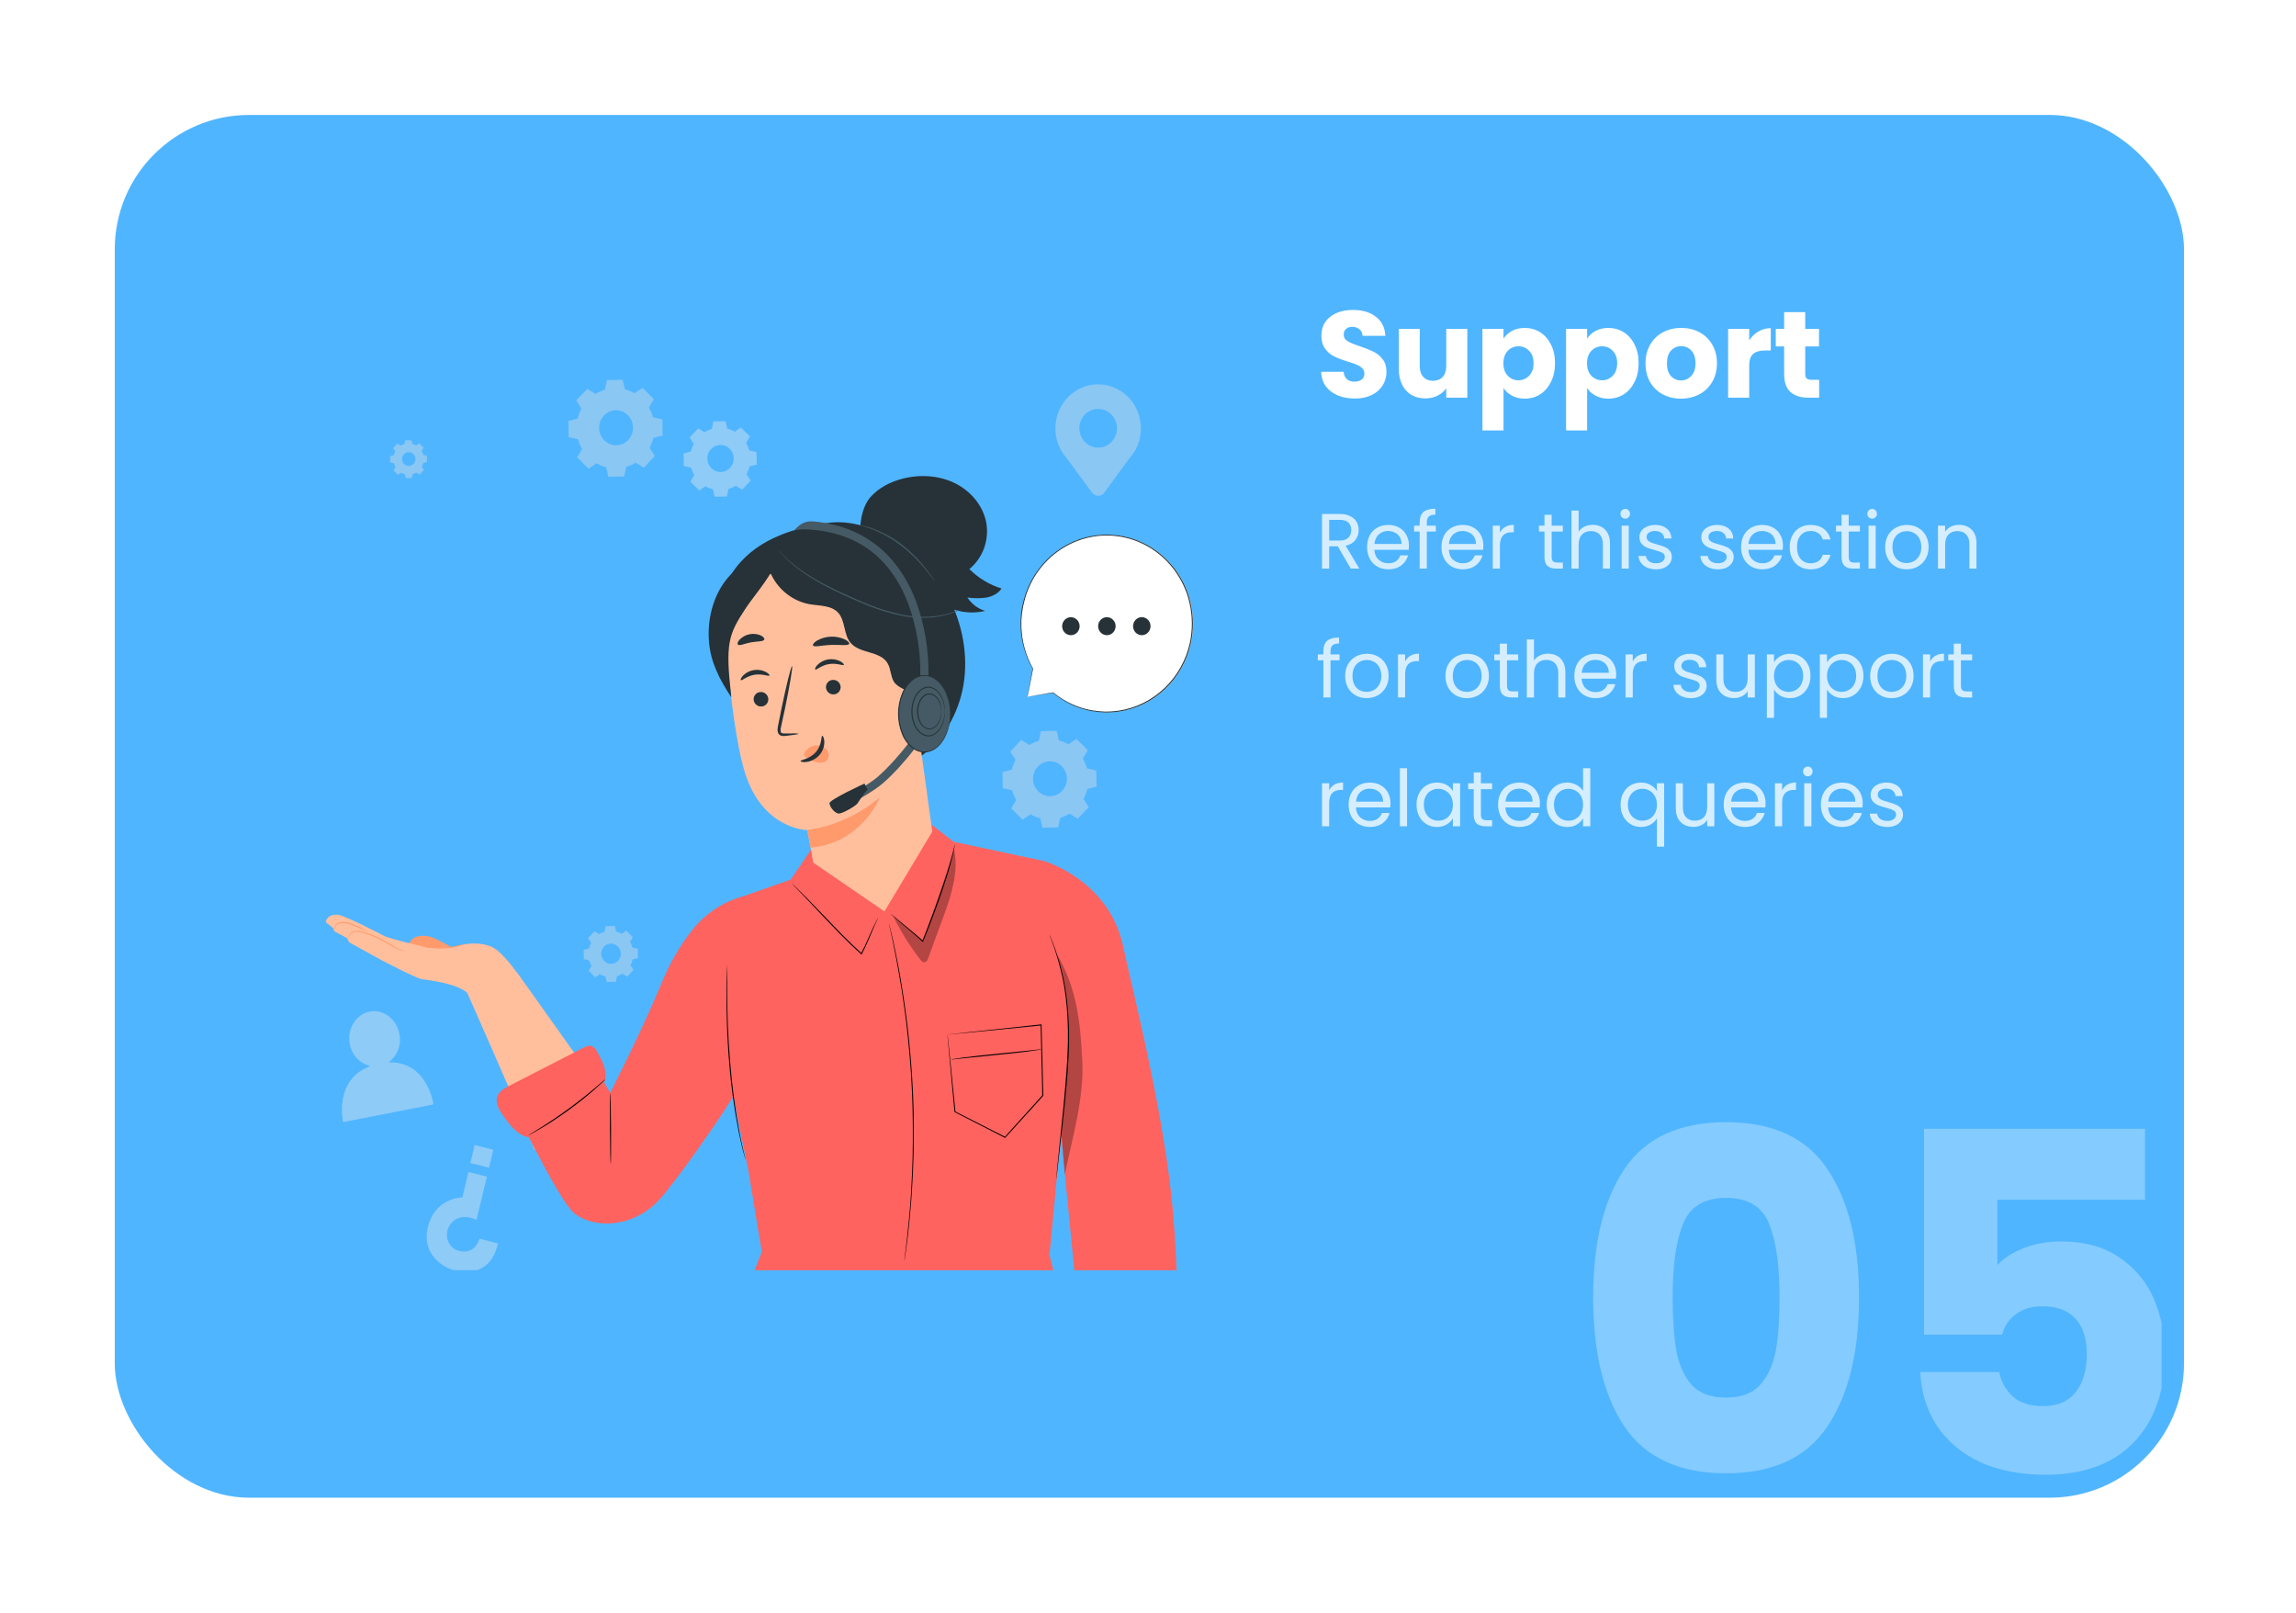<svg width="410" height="288" viewBox="0 0 410 288" fill="none" xmlns="http://www.w3.org/2000/svg">
<g filter="url(#filter0_d_5780_2999)">
<rect x="16.492" y="16.521" width="369.508" height="246.878" rx="24" fill="#50B5FF"/>
</g>
<path d="M241.952 71.154C240.823 71.154 239.811 70.971 238.916 70.604C238.022 70.237 237.303 69.695 236.76 68.976C236.232 68.257 235.954 67.392 235.924 66.38H239.928C239.987 66.952 240.185 67.392 240.522 67.7C240.86 67.993 241.3 68.14 241.842 68.14C242.4 68.14 242.84 68.015 243.162 67.766C243.485 67.502 243.646 67.143 243.646 66.688C243.646 66.307 243.514 65.991 243.25 65.742C243.001 65.493 242.686 65.287 242.304 65.126C241.938 64.965 241.41 64.781 240.72 64.576C239.723 64.268 238.909 63.96 238.278 63.652C237.648 63.344 237.105 62.889 236.65 62.288C236.196 61.687 235.968 60.902 235.968 59.934C235.968 58.497 236.489 57.375 237.53 56.568C238.572 55.747 239.928 55.336 241.6 55.336C243.302 55.336 244.673 55.747 245.714 56.568C246.756 57.375 247.313 58.504 247.386 59.956H243.316C243.287 59.457 243.104 59.069 242.766 58.79C242.429 58.497 241.996 58.35 241.468 58.35C241.014 58.35 240.647 58.475 240.368 58.724C240.09 58.959 239.95 59.303 239.95 59.758C239.95 60.257 240.185 60.645 240.654 60.924C241.124 61.203 241.857 61.503 242.854 61.826C243.852 62.163 244.658 62.486 245.274 62.794C245.905 63.102 246.448 63.549 246.902 64.136C247.357 64.723 247.584 65.478 247.584 66.402C247.584 67.282 247.357 68.081 246.902 68.8C246.462 69.519 245.817 70.091 244.966 70.516C244.116 70.941 243.111 71.154 241.952 71.154ZM262.021 58.724V71H258.259V69.328C257.878 69.871 257.357 70.311 256.697 70.648C256.052 70.971 255.333 71.132 254.541 71.132C253.603 71.132 252.774 70.927 252.055 70.516C251.337 70.091 250.779 69.482 250.383 68.69C249.987 67.898 249.789 66.967 249.789 65.896V58.724H253.529V65.39C253.529 66.211 253.742 66.849 254.167 67.304C254.593 67.759 255.165 67.986 255.883 67.986C256.617 67.986 257.196 67.759 257.621 67.304C258.047 66.849 258.259 66.211 258.259 65.39V58.724H262.021ZM268.486 60.462C268.852 59.89 269.358 59.428 270.004 59.076C270.649 58.724 271.404 58.548 272.27 58.548C273.282 58.548 274.198 58.805 275.02 59.318C275.841 59.831 276.486 60.565 276.956 61.518C277.44 62.471 277.682 63.579 277.682 64.84C277.682 66.101 277.44 67.216 276.956 68.184C276.486 69.137 275.841 69.878 275.02 70.406C274.198 70.919 273.282 71.176 272.27 71.176C271.419 71.176 270.664 71 270.004 70.648C269.358 70.296 268.852 69.841 268.486 69.284V76.852H264.724V58.724H268.486V60.462ZM273.854 64.84C273.854 63.901 273.59 63.168 273.062 62.64C272.548 62.097 271.91 61.826 271.148 61.826C270.4 61.826 269.762 62.097 269.234 62.64C268.72 63.183 268.464 63.923 268.464 64.862C268.464 65.801 268.72 66.541 269.234 67.084C269.762 67.627 270.4 67.898 271.148 67.898C271.896 67.898 272.534 67.627 273.062 67.084C273.59 66.527 273.854 65.779 273.854 64.84ZM283.417 60.462C283.784 59.89 284.29 59.428 284.935 59.076C285.581 58.724 286.336 58.548 287.201 58.548C288.213 58.548 289.13 58.805 289.951 59.318C290.773 59.831 291.418 60.565 291.887 61.518C292.371 62.471 292.613 63.579 292.613 64.84C292.613 66.101 292.371 67.216 291.887 68.184C291.418 69.137 290.773 69.878 289.951 70.406C289.13 70.919 288.213 71.176 287.201 71.176C286.351 71.176 285.595 71 284.935 70.648C284.29 70.296 283.784 69.841 283.417 69.284V76.852H279.655V58.724H283.417V60.462ZM288.785 64.84C288.785 63.901 288.521 63.168 287.993 62.64C287.48 62.097 286.842 61.826 286.079 61.826C285.331 61.826 284.693 62.097 284.165 62.64C283.652 63.183 283.395 63.923 283.395 64.862C283.395 65.801 283.652 66.541 284.165 67.084C284.693 67.627 285.331 67.898 286.079 67.898C286.827 67.898 287.465 67.627 287.993 67.084C288.521 66.527 288.785 65.779 288.785 64.84ZM300.175 71.176C298.972 71.176 297.887 70.919 296.919 70.406C295.966 69.893 295.21 69.159 294.653 68.206C294.11 67.253 293.839 66.138 293.839 64.862C293.839 63.601 294.118 62.493 294.675 61.54C295.232 60.572 295.995 59.831 296.963 59.318C297.931 58.805 299.016 58.548 300.219 58.548C301.422 58.548 302.507 58.805 303.475 59.318C304.443 59.831 305.206 60.572 305.763 61.54C306.32 62.493 306.599 63.601 306.599 64.862C306.599 66.123 306.313 67.238 305.741 68.206C305.184 69.159 304.414 69.893 303.431 70.406C302.463 70.919 301.378 71.176 300.175 71.176ZM300.175 67.92C300.894 67.92 301.502 67.656 302.001 67.128C302.514 66.6 302.771 65.845 302.771 64.862C302.771 63.879 302.522 63.124 302.023 62.596C301.539 62.068 300.938 61.804 300.219 61.804C299.486 61.804 298.877 62.068 298.393 62.596C297.909 63.109 297.667 63.865 297.667 64.862C297.667 65.845 297.902 66.6 298.371 67.128C298.855 67.656 299.456 67.92 300.175 67.92ZM312.357 60.77C312.797 60.095 313.347 59.567 314.007 59.186C314.667 58.79 315.4 58.592 316.207 58.592V62.574H315.173C314.234 62.574 313.53 62.779 313.061 63.19C312.591 63.586 312.357 64.29 312.357 65.302V71H308.595V58.724H312.357V60.77ZM324.847 67.81V71H322.933C321.569 71 320.506 70.67 319.743 70.01C318.98 69.335 318.599 68.243 318.599 66.732V61.848H317.103V58.724H318.599V55.732H322.361V58.724H324.825V61.848H322.361V66.776C322.361 67.143 322.449 67.407 322.625 67.568C322.801 67.729 323.094 67.81 323.505 67.81H324.847Z" fill="white"/>
<path opacity="0.8" d="M241.216 101.521L238.892 97.531H237.352V101.521H236.078V91.763H239.228C239.966 91.763 240.586 91.889 241.09 92.141C241.604 92.394 241.986 92.734 242.238 93.163C242.49 93.593 242.616 94.083 242.616 94.633C242.616 95.305 242.42 95.898 242.028 96.412C241.646 96.925 241.067 97.266 240.292 97.433L242.742 101.521H241.216ZM237.352 96.51H239.228C239.919 96.51 240.437 96.341 240.782 96.005C241.128 95.66 241.3 95.203 241.3 94.633C241.3 94.055 241.128 93.607 240.782 93.29C240.446 92.972 239.928 92.814 239.228 92.814H237.352V96.51ZM251.596 97.391C251.596 97.634 251.582 97.891 251.554 98.162H245.422C245.468 98.918 245.725 99.51 246.192 99.939C246.668 100.359 247.242 100.569 247.914 100.569C248.464 100.569 248.922 100.443 249.286 100.191C249.659 99.93 249.92 99.585 250.07 99.156H251.442C251.236 99.893 250.826 100.495 250.21 100.961C249.594 101.419 248.828 101.647 247.914 101.647C247.186 101.647 246.532 101.484 245.954 101.157C245.384 100.831 244.936 100.369 244.61 99.772C244.283 99.165 244.12 98.465 244.12 97.671C244.12 96.878 244.278 96.183 244.596 95.585C244.913 94.988 245.356 94.531 245.926 94.213C246.504 93.887 247.167 93.724 247.914 93.724C248.642 93.724 249.286 93.882 249.846 94.2C250.406 94.517 250.835 94.956 251.134 95.516C251.442 96.066 251.596 96.692 251.596 97.391ZM250.28 97.126C250.28 96.64 250.172 96.225 249.958 95.879C249.743 95.525 249.449 95.259 249.076 95.082C248.712 94.895 248.306 94.802 247.858 94.802C247.214 94.802 246.663 95.007 246.206 95.418C245.758 95.828 245.501 96.397 245.436 97.126H250.28ZM256.399 94.9H254.789V101.521H253.515V94.9H252.521V93.85H253.515V93.303C253.515 92.445 253.735 91.82 254.173 91.427C254.621 91.026 255.335 90.826 256.315 90.826V91.889C255.755 91.889 255.359 92.001 255.125 92.225C254.901 92.44 254.789 92.799 254.789 93.303V93.85H256.399V94.9ZM264.885 97.391C264.885 97.634 264.871 97.891 264.843 98.162H258.711C258.758 98.918 259.014 99.51 259.481 99.939C259.957 100.359 260.531 100.569 261.203 100.569C261.754 100.569 262.211 100.443 262.575 100.191C262.948 99.93 263.21 99.585 263.359 99.156H264.731C264.526 99.893 264.115 100.495 263.499 100.961C262.883 101.419 262.118 101.647 261.203 101.647C260.475 101.647 259.822 101.484 259.243 101.157C258.674 100.831 258.226 100.369 257.899 99.772C257.572 99.165 257.409 98.465 257.409 97.671C257.409 96.878 257.568 96.183 257.885 95.585C258.202 94.988 258.646 94.531 259.215 94.213C259.794 93.887 260.456 93.724 261.203 93.724C261.931 93.724 262.575 93.882 263.135 94.2C263.695 94.517 264.124 94.956 264.423 95.516C264.731 96.066 264.885 96.692 264.885 97.391ZM263.569 97.126C263.569 96.64 263.462 96.225 263.247 95.879C263.032 95.525 262.738 95.259 262.365 95.082C262.001 94.895 261.595 94.802 261.147 94.802C260.503 94.802 259.952 95.007 259.495 95.418C259.047 95.828 258.79 96.397 258.725 97.126H263.569ZM267.841 95.096C268.065 94.657 268.382 94.316 268.793 94.073C269.213 93.831 269.721 93.71 270.319 93.71V95.025H269.983C268.555 95.025 267.841 95.8 267.841 97.35V101.521H266.567V93.85H267.841V95.096ZM277.076 94.9V99.421C277.076 99.795 277.155 100.061 277.314 100.219C277.472 100.369 277.748 100.443 278.14 100.443H279.078V101.521H277.93C277.22 101.521 276.688 101.358 276.334 101.031C275.979 100.705 275.802 100.168 275.802 99.421V94.9H274.808V93.85H275.802V91.918H277.076V93.85H279.078V94.9H277.076ZM284.429 93.71C285.008 93.71 285.531 93.835 285.997 94.088C286.464 94.33 286.828 94.699 287.089 95.194C287.36 95.688 287.495 96.29 287.495 96.999V101.521H286.235V97.181C286.235 96.416 286.044 95.833 285.661 95.431C285.279 95.021 284.756 94.816 284.093 94.816C283.421 94.816 282.885 95.025 282.483 95.445C282.091 95.865 281.895 96.477 281.895 97.279V101.521H280.621V91.162H281.895V94.942C282.147 94.549 282.493 94.246 282.931 94.031C283.379 93.817 283.879 93.71 284.429 93.71ZM290.234 92.603C289.992 92.603 289.786 92.519 289.618 92.352C289.45 92.183 289.366 91.978 289.366 91.736C289.366 91.493 289.45 91.287 289.618 91.12C289.786 90.951 289.992 90.868 290.234 90.868C290.468 90.868 290.664 90.951 290.822 91.12C290.99 91.287 291.074 91.493 291.074 91.736C291.074 91.978 290.99 92.183 290.822 92.352C290.664 92.519 290.468 92.603 290.234 92.603ZM290.85 93.85V101.521H289.576V93.85H290.85ZM295.738 101.647C295.15 101.647 294.622 101.549 294.156 101.353C293.689 101.148 293.32 100.868 293.05 100.513C292.779 100.149 292.63 99.734 292.602 99.267H293.918C293.955 99.65 294.132 99.963 294.45 100.205C294.776 100.448 295.201 100.569 295.724 100.569C296.209 100.569 296.592 100.462 296.872 100.247C297.152 100.033 297.292 99.762 297.292 99.436C297.292 99.1 297.142 98.852 296.844 98.694C296.545 98.525 296.083 98.362 295.458 98.204C294.888 98.054 294.422 97.905 294.058 97.755C293.703 97.597 293.395 97.368 293.134 97.07C292.882 96.761 292.756 96.36 292.756 95.865C292.756 95.474 292.872 95.114 293.106 94.787C293.339 94.461 293.67 94.204 294.1 94.017C294.529 93.822 295.019 93.724 295.57 93.724C296.419 93.724 297.105 93.938 297.628 94.368C298.15 94.797 298.43 95.385 298.468 96.132H297.194C297.166 95.73 297.002 95.408 296.704 95.165C296.414 94.923 296.022 94.802 295.528 94.802C295.07 94.802 294.706 94.9 294.436 95.096C294.165 95.291 294.03 95.548 294.03 95.865C294.03 96.118 294.109 96.328 294.268 96.496C294.436 96.654 294.641 96.785 294.884 96.888C295.136 96.981 295.481 97.088 295.92 97.21C296.47 97.359 296.918 97.508 297.264 97.657C297.609 97.797 297.903 98.012 298.146 98.302C298.398 98.591 298.528 98.969 298.538 99.436C298.538 99.856 298.421 100.233 298.188 100.569C297.954 100.905 297.623 101.171 297.194 101.367C296.774 101.554 296.288 101.647 295.738 101.647ZM306.784 101.647C306.196 101.647 305.669 101.549 305.202 101.353C304.736 101.148 304.367 100.868 304.096 100.513C303.826 100.149 303.676 99.734 303.648 99.267H304.964C305.002 99.65 305.179 99.963 305.496 100.205C305.823 100.448 306.248 100.569 306.77 100.569C307.256 100.569 307.638 100.462 307.918 100.247C308.198 100.033 308.338 99.762 308.338 99.436C308.338 99.1 308.189 98.852 307.89 98.694C307.592 98.525 307.13 98.362 306.504 98.204C305.935 98.054 305.468 97.905 305.104 97.755C304.75 97.597 304.442 97.368 304.18 97.07C303.928 96.761 303.802 96.36 303.802 95.865C303.802 95.474 303.919 95.114 304.152 94.787C304.386 94.461 304.717 94.204 305.146 94.017C305.576 93.822 306.066 93.724 306.616 93.724C307.466 93.724 308.152 93.938 308.674 94.368C309.197 94.797 309.477 95.385 309.514 96.132H308.24C308.212 95.73 308.049 95.408 307.75 95.165C307.461 94.923 307.069 94.802 306.574 94.802C306.117 94.802 305.753 94.9 305.482 95.096C305.212 95.291 305.076 95.548 305.076 95.865C305.076 96.118 305.156 96.328 305.314 96.496C305.482 96.654 305.688 96.785 305.93 96.888C306.182 96.981 306.528 97.088 306.966 97.21C307.517 97.359 307.965 97.508 308.31 97.657C308.656 97.797 308.95 98.012 309.192 98.302C309.444 98.591 309.575 98.969 309.584 99.436C309.584 99.856 309.468 100.233 309.234 100.569C309.001 100.905 308.67 101.171 308.24 101.367C307.82 101.554 307.335 101.647 306.784 101.647ZM318.383 97.391C318.383 97.634 318.369 97.891 318.341 98.162H312.209C312.256 98.918 312.512 99.51 312.979 99.939C313.455 100.359 314.029 100.569 314.701 100.569C315.252 100.569 315.709 100.443 316.073 100.191C316.446 99.93 316.708 99.585 316.857 99.156H318.229C318.024 99.893 317.613 100.495 316.997 100.961C316.381 101.419 315.616 101.647 314.701 101.647C313.973 101.647 313.32 101.484 312.741 101.157C312.172 100.831 311.724 100.369 311.397 99.772C311.07 99.165 310.907 98.465 310.907 97.671C310.907 96.878 311.066 96.183 311.383 95.585C311.7 94.988 312.144 94.531 312.713 94.213C313.292 93.887 313.954 93.724 314.701 93.724C315.429 93.724 316.073 93.882 316.633 94.2C317.193 94.517 317.622 94.956 317.921 95.516C318.229 96.066 318.383 96.692 318.383 97.391ZM317.067 97.126C317.067 96.64 316.96 96.225 316.745 95.879C316.53 95.525 316.236 95.259 315.863 95.082C315.499 94.895 315.093 94.802 314.645 94.802C314.001 94.802 313.45 95.007 312.993 95.418C312.545 95.828 312.288 96.397 312.223 97.126H317.067ZM319.589 97.671C319.589 96.878 319.747 96.188 320.065 95.6C320.382 95.002 320.821 94.54 321.381 94.213C321.95 93.887 322.599 93.724 323.327 93.724C324.269 93.724 325.044 93.952 325.651 94.409C326.267 94.867 326.673 95.501 326.869 96.314H325.497C325.366 95.847 325.109 95.478 324.727 95.207C324.353 94.937 323.887 94.802 323.327 94.802C322.599 94.802 322.011 95.053 321.563 95.558C321.115 96.052 320.891 96.757 320.891 97.671C320.891 98.596 321.115 99.309 321.563 99.814C322.011 100.317 322.599 100.569 323.327 100.569C323.887 100.569 324.353 100.439 324.727 100.177C325.1 99.916 325.357 99.543 325.497 99.058H326.869C326.663 99.841 326.253 100.471 325.637 100.947C325.021 101.414 324.251 101.647 323.327 101.647C322.599 101.647 321.95 101.484 321.381 101.157C320.821 100.831 320.382 100.369 320.065 99.772C319.747 99.174 319.589 98.474 319.589 97.671ZM330.122 94.9V99.421C330.122 99.795 330.202 100.061 330.36 100.219C330.519 100.369 330.794 100.443 331.186 100.443H332.124V101.521H330.976C330.267 101.521 329.735 101.358 329.38 101.031C329.026 100.705 328.848 100.168 328.848 99.421V94.9H327.854V93.85H328.848V91.918H330.122V93.85H332.124V94.9H330.122ZM334.326 92.603C334.083 92.603 333.878 92.519 333.71 92.352C333.542 92.183 333.458 91.978 333.458 91.736C333.458 91.493 333.542 91.287 333.71 91.12C333.878 90.951 334.083 90.868 334.326 90.868C334.559 90.868 334.755 90.951 334.914 91.12C335.082 91.287 335.166 91.493 335.166 91.736C335.166 91.978 335.082 92.183 334.914 92.352C334.755 92.519 334.559 92.603 334.326 92.603ZM334.942 93.85V101.521H333.668V93.85H334.942ZM340.459 101.647C339.741 101.647 339.087 101.484 338.499 101.157C337.921 100.831 337.463 100.369 337.127 99.772C336.801 99.165 336.637 98.465 336.637 97.671C336.637 96.888 336.805 96.197 337.141 95.6C337.487 94.993 337.953 94.531 338.541 94.213C339.129 93.887 339.787 93.724 340.515 93.724C341.243 93.724 341.901 93.887 342.489 94.213C343.077 94.531 343.539 94.988 343.875 95.585C344.221 96.183 344.393 96.878 344.393 97.671C344.393 98.465 344.216 99.165 343.861 99.772C343.516 100.369 343.045 100.831 342.447 101.157C341.85 101.484 341.187 101.647 340.459 101.647ZM340.459 100.527C340.917 100.527 341.346 100.42 341.747 100.205C342.149 99.991 342.471 99.669 342.713 99.24C342.965 98.81 343.091 98.287 343.091 97.671C343.091 97.055 342.97 96.533 342.727 96.103C342.485 95.674 342.167 95.357 341.775 95.151C341.383 94.937 340.959 94.829 340.501 94.829C340.035 94.829 339.605 94.937 339.213 95.151C338.831 95.357 338.523 95.674 338.289 96.103C338.056 96.533 337.939 97.055 337.939 97.671C337.939 98.297 338.051 98.824 338.275 99.254C338.509 99.683 338.817 100.005 339.199 100.219C339.582 100.425 340.002 100.527 340.459 100.527ZM349.806 93.71C350.74 93.71 351.496 93.994 352.074 94.564C352.653 95.124 352.942 95.936 352.942 96.999V101.521H351.682V97.181C351.682 96.416 351.491 95.833 351.108 95.431C350.726 95.021 350.203 94.816 349.54 94.816C348.868 94.816 348.332 95.025 347.93 95.445C347.538 95.865 347.342 96.477 347.342 97.279V101.521H346.068V93.85H347.342V94.942C347.594 94.549 347.935 94.246 348.364 94.031C348.803 93.817 349.284 93.71 349.806 93.71ZM239.2 117.899H237.59V124.521H236.316V117.899H235.322V116.849H236.316V116.303C236.316 115.445 236.536 114.819 236.974 114.427C237.422 114.026 238.136 113.825 239.116 113.825V114.889C238.556 114.889 238.16 115.001 237.926 115.225C237.702 115.44 237.59 115.799 237.59 116.303V116.849H239.2V117.899ZM244.032 124.647C243.313 124.647 242.66 124.484 242.072 124.157C241.493 123.831 241.036 123.369 240.7 122.771C240.373 122.165 240.21 121.465 240.21 120.671C240.21 119.887 240.378 119.197 240.714 118.599C241.059 117.993 241.526 117.531 242.114 117.213C242.702 116.887 243.36 116.723 244.088 116.723C244.816 116.723 245.474 116.887 246.062 117.213C246.65 117.531 247.112 117.988 247.448 118.585C247.793 119.183 247.966 119.878 247.966 120.671C247.966 121.465 247.788 122.165 247.434 122.771C247.088 123.369 246.617 123.831 246.02 124.157C245.422 124.484 244.76 124.647 244.032 124.647ZM244.032 123.527C244.489 123.527 244.918 123.42 245.32 123.205C245.721 122.991 246.043 122.669 246.286 122.239C246.538 121.81 246.664 121.287 246.664 120.671C246.664 120.055 246.542 119.533 246.3 119.103C246.057 118.674 245.74 118.357 245.348 118.151C244.956 117.937 244.531 117.829 244.074 117.829C243.607 117.829 243.178 117.937 242.786 118.151C242.403 118.357 242.095 118.674 241.862 119.103C241.628 119.533 241.512 120.055 241.512 120.671C241.512 121.297 241.624 121.824 241.848 122.253C242.081 122.683 242.389 123.005 242.772 123.219C243.154 123.425 243.574 123.527 244.032 123.527ZM250.915 118.095C251.139 117.657 251.456 117.316 251.867 117.073C252.287 116.831 252.795 116.709 253.393 116.709V118.025H253.057C251.629 118.025 250.915 118.8 250.915 120.349V124.521H249.641V116.849H250.915V118.095ZM261.942 124.647C261.223 124.647 260.57 124.484 259.982 124.157C259.403 123.831 258.946 123.369 258.61 122.771C258.283 122.165 258.12 121.465 258.12 120.671C258.12 119.887 258.288 119.197 258.624 118.599C258.969 117.993 259.436 117.531 260.024 117.213C260.612 116.887 261.27 116.723 261.998 116.723C262.726 116.723 263.384 116.887 263.972 117.213C264.56 117.531 265.022 117.988 265.358 118.585C265.703 119.183 265.876 119.878 265.876 120.671C265.876 121.465 265.698 122.165 265.344 122.771C264.998 123.369 264.527 123.831 263.93 124.157C263.332 124.484 262.67 124.647 261.942 124.647ZM261.942 123.527C262.399 123.527 262.828 123.42 263.23 123.205C263.631 122.991 263.953 122.669 264.196 122.239C264.448 121.81 264.574 121.287 264.574 120.671C264.574 120.055 264.452 119.533 264.21 119.103C263.967 118.674 263.65 118.357 263.258 118.151C262.866 117.937 262.441 117.829 261.984 117.829C261.517 117.829 261.088 117.937 260.696 118.151C260.313 118.357 260.005 118.674 259.772 119.103C259.538 119.533 259.422 120.055 259.422 120.671C259.422 121.297 259.534 121.824 259.758 122.253C259.991 122.683 260.299 123.005 260.682 123.219C261.064 123.425 261.484 123.527 261.942 123.527ZM269.105 117.899V122.421C269.105 122.795 269.184 123.061 269.343 123.219C269.502 123.369 269.777 123.443 270.169 123.443H271.107V124.521H269.959C269.25 124.521 268.718 124.358 268.363 124.031C268.008 123.705 267.831 123.168 267.831 122.421V117.899H266.837V116.849H267.831V114.917H269.105V116.849H271.107V117.899H269.105ZM276.459 116.709C277.037 116.709 277.56 116.835 278.027 117.087C278.493 117.33 278.857 117.699 279.119 118.193C279.389 118.688 279.525 119.29 279.525 119.999V124.521H278.265V120.181C278.265 119.416 278.073 118.833 277.691 118.431C277.308 118.021 276.785 117.815 276.123 117.815C275.451 117.815 274.914 118.025 274.513 118.445C274.121 118.865 273.925 119.477 273.925 120.279V124.521H272.651V114.161H273.925V117.941C274.177 117.549 274.522 117.246 274.961 117.031C275.409 116.817 275.908 116.709 276.459 116.709ZM288.606 120.391C288.606 120.634 288.592 120.891 288.564 121.161H282.432C282.478 121.917 282.735 122.51 283.202 122.939C283.678 123.359 284.252 123.569 284.924 123.569C285.474 123.569 285.932 123.443 286.296 123.191C286.669 122.93 286.93 122.585 287.08 122.155H288.452C288.246 122.893 287.836 123.495 287.22 123.961C286.604 124.419 285.838 124.647 284.924 124.647C284.196 124.647 283.542 124.484 282.964 124.157C282.394 123.831 281.946 123.369 281.62 122.771C281.293 122.165 281.13 121.465 281.13 120.671C281.13 119.878 281.288 119.183 281.606 118.585C281.923 117.988 282.366 117.531 282.936 117.213C283.514 116.887 284.177 116.723 284.924 116.723C285.652 116.723 286.296 116.882 286.856 117.199C287.416 117.517 287.845 117.955 288.144 118.515C288.452 119.066 288.606 119.691 288.606 120.391ZM287.29 120.125C287.29 119.64 287.182 119.225 286.968 118.879C286.753 118.525 286.459 118.259 286.086 118.081C285.722 117.895 285.316 117.801 284.868 117.801C284.224 117.801 283.673 118.007 283.216 118.417C282.768 118.828 282.511 119.397 282.446 120.125H287.29ZM291.561 118.095C291.785 117.657 292.103 117.316 292.513 117.073C292.933 116.831 293.442 116.709 294.039 116.709V118.025H293.703C292.275 118.025 291.561 118.8 291.561 120.349V124.521H290.287V116.849H291.561V118.095ZM301.958 124.647C301.37 124.647 300.843 124.549 300.376 124.353C299.91 124.148 299.541 123.868 299.27 123.513C299 123.149 298.85 122.734 298.822 122.267H300.138C300.176 122.65 300.353 122.963 300.67 123.205C300.997 123.448 301.422 123.569 301.944 123.569C302.43 123.569 302.812 123.462 303.092 123.247C303.372 123.033 303.512 122.762 303.512 122.435C303.512 122.099 303.363 121.852 303.064 121.693C302.766 121.525 302.304 121.362 301.678 121.203C301.109 121.054 300.642 120.905 300.278 120.755C299.924 120.597 299.616 120.368 299.354 120.069C299.102 119.761 298.976 119.36 298.976 118.865C298.976 118.473 299.093 118.114 299.326 117.787C299.56 117.461 299.891 117.204 300.32 117.017C300.75 116.821 301.24 116.723 301.79 116.723C302.64 116.723 303.326 116.938 303.848 117.367C304.371 117.797 304.651 118.385 304.688 119.131H303.414C303.386 118.73 303.223 118.408 302.924 118.165C302.635 117.923 302.243 117.801 301.748 117.801C301.291 117.801 300.927 117.899 300.656 118.095C300.386 118.291 300.25 118.548 300.25 118.865C300.25 119.117 300.33 119.327 300.488 119.495C300.656 119.654 300.862 119.785 301.104 119.887C301.356 119.981 301.702 120.088 302.14 120.209C302.691 120.359 303.139 120.508 303.484 120.657C303.83 120.797 304.124 121.012 304.366 121.301C304.618 121.591 304.749 121.969 304.758 122.435C304.758 122.855 304.642 123.233 304.408 123.569C304.175 123.905 303.844 124.171 303.414 124.367C302.994 124.554 302.509 124.647 301.958 124.647ZM313.361 116.849V124.521H312.087V123.387C311.844 123.779 311.503 124.087 311.065 124.311C310.635 124.526 310.159 124.633 309.637 124.633C309.039 124.633 308.503 124.512 308.027 124.269C307.551 124.017 307.173 123.644 306.893 123.149C306.622 122.655 306.487 122.053 306.487 121.343V116.849H307.747V121.175C307.747 121.931 307.938 122.515 308.321 122.925C308.703 123.327 309.226 123.527 309.889 123.527C310.57 123.527 311.107 123.317 311.499 122.897C311.891 122.477 312.087 121.866 312.087 121.063V116.849H313.361ZM316.786 118.263C317.038 117.825 317.411 117.461 317.906 117.171C318.41 116.873 318.993 116.723 319.656 116.723C320.337 116.723 320.953 116.887 321.504 117.213C322.064 117.54 322.503 118.002 322.82 118.599C323.137 119.187 323.296 119.873 323.296 120.657C323.296 121.432 323.137 122.123 322.82 122.729C322.503 123.336 322.064 123.807 321.504 124.143C320.953 124.479 320.337 124.647 319.656 124.647C319.003 124.647 318.424 124.503 317.92 124.213C317.425 123.915 317.047 123.546 316.786 123.107V128.161H315.512V116.849H316.786V118.263ZM321.994 120.657C321.994 120.079 321.877 119.575 321.644 119.145C321.411 118.716 321.093 118.389 320.692 118.165C320.3 117.941 319.866 117.829 319.39 117.829C318.923 117.829 318.489 117.946 318.088 118.179C317.696 118.403 317.379 118.735 317.136 119.173C316.903 119.603 316.786 120.102 316.786 120.671C316.786 121.25 316.903 121.759 317.136 122.197C317.379 122.627 317.696 122.958 318.088 123.191C318.489 123.415 318.923 123.527 319.39 123.527C319.866 123.527 320.3 123.415 320.692 123.191C321.093 122.958 321.411 122.627 321.644 122.197C321.877 121.759 321.994 121.245 321.994 120.657ZM326.247 118.263C326.499 117.825 326.872 117.461 327.367 117.171C327.871 116.873 328.454 116.723 329.117 116.723C329.798 116.723 330.414 116.887 330.965 117.213C331.525 117.54 331.963 118.002 332.281 118.599C332.598 119.187 332.757 119.873 332.757 120.657C332.757 121.432 332.598 122.123 332.281 122.729C331.963 123.336 331.525 123.807 330.965 124.143C330.414 124.479 329.798 124.647 329.117 124.647C328.463 124.647 327.885 124.503 327.381 124.213C326.886 123.915 326.508 123.546 326.247 123.107V128.161H324.973V116.849H326.247V118.263ZM331.455 120.657C331.455 120.079 331.338 119.575 331.105 119.145C330.871 118.716 330.554 118.389 330.153 118.165C329.761 117.941 329.327 117.829 328.851 117.829C328.384 117.829 327.95 117.946 327.549 118.179C327.157 118.403 326.839 118.735 326.597 119.173C326.363 119.603 326.247 120.102 326.247 120.671C326.247 121.25 326.363 121.759 326.597 122.197C326.839 122.627 327.157 122.958 327.549 123.191C327.95 123.415 328.384 123.527 328.851 123.527C329.327 123.527 329.761 123.415 330.153 123.191C330.554 122.958 330.871 122.627 331.105 122.197C331.338 121.759 331.455 121.245 331.455 120.657ZM337.78 124.647C337.061 124.647 336.408 124.484 335.82 124.157C335.241 123.831 334.784 123.369 334.448 122.771C334.121 122.165 333.958 121.465 333.958 120.671C333.958 119.887 334.126 119.197 334.462 118.599C334.807 117.993 335.274 117.531 335.862 117.213C336.45 116.887 337.108 116.723 337.836 116.723C338.564 116.723 339.222 116.887 339.81 117.213C340.398 117.531 340.86 117.988 341.196 118.585C341.541 119.183 341.714 119.878 341.714 120.671C341.714 121.465 341.536 122.165 341.182 122.771C340.836 123.369 340.365 123.831 339.768 124.157C339.17 124.484 338.508 124.647 337.78 124.647ZM337.78 123.527C338.237 123.527 338.666 123.42 339.068 123.205C339.469 122.991 339.791 122.669 340.034 122.239C340.286 121.81 340.412 121.287 340.412 120.671C340.412 120.055 340.29 119.533 340.048 119.103C339.805 118.674 339.488 118.357 339.096 118.151C338.704 117.937 338.279 117.829 337.822 117.829C337.355 117.829 336.926 117.937 336.534 118.151C336.151 118.357 335.843 118.674 335.61 119.103C335.376 119.533 335.26 120.055 335.26 120.671C335.26 121.297 335.372 121.824 335.596 122.253C335.829 122.683 336.137 123.005 336.52 123.219C336.902 123.425 337.322 123.527 337.78 123.527ZM344.663 118.095C344.887 117.657 345.204 117.316 345.615 117.073C346.035 116.831 346.543 116.709 347.141 116.709V118.025H346.805C345.377 118.025 344.663 118.8 344.663 120.349V124.521H343.389V116.849H344.663V118.095ZM350.165 117.899V122.421C350.165 122.795 350.245 123.061 350.403 123.219C350.562 123.369 350.837 123.443 351.229 123.443H352.167V124.521H351.019C350.31 124.521 349.778 124.358 349.423 124.031C349.069 123.705 348.891 123.168 348.891 122.421V117.899H347.897V116.849H348.891V114.917H350.165V116.849H352.167V117.899H350.165ZM237.352 141.095C237.576 140.657 237.894 140.316 238.304 140.073C238.724 139.831 239.233 139.709 239.83 139.709V141.025H239.494C238.066 141.025 237.352 141.8 237.352 143.349V147.521H236.078V139.849H237.352V141.095ZM248.301 143.391C248.301 143.634 248.287 143.891 248.259 144.161H242.127C242.174 144.917 242.43 145.51 242.897 145.939C243.373 146.359 243.947 146.569 244.619 146.569C245.17 146.569 245.627 146.443 245.991 146.191C246.364 145.93 246.626 145.585 246.775 145.155H248.147C247.942 145.893 247.531 146.495 246.915 146.961C246.299 147.419 245.534 147.647 244.619 147.647C243.891 147.647 243.238 147.484 242.659 147.157C242.09 146.831 241.642 146.369 241.315 145.771C240.988 145.165 240.825 144.465 240.825 143.671C240.825 142.878 240.984 142.183 241.301 141.585C241.618 140.988 242.062 140.531 242.631 140.213C243.21 139.887 243.872 139.723 244.619 139.723C245.347 139.723 245.991 139.882 246.551 140.199C247.111 140.517 247.54 140.955 247.839 141.515C248.147 142.066 248.301 142.691 248.301 143.391ZM246.985 143.125C246.985 142.64 246.878 142.225 246.663 141.879C246.448 141.525 246.154 141.259 245.781 141.081C245.417 140.895 245.011 140.801 244.563 140.801C243.919 140.801 243.368 141.007 242.911 141.417C242.463 141.828 242.206 142.397 242.141 143.125H246.985ZM251.257 137.161V147.521H249.983V137.161H251.257ZM252.952 143.657C252.952 142.873 253.111 142.187 253.428 141.599C253.745 141.002 254.179 140.54 254.73 140.213C255.29 139.887 255.911 139.723 256.592 139.723C257.264 139.723 257.847 139.868 258.342 140.157C258.837 140.447 259.205 140.811 259.448 141.249V139.849H260.736V147.521H259.448V146.093C259.196 146.541 258.818 146.915 258.314 147.213C257.819 147.503 257.241 147.647 256.578 147.647C255.897 147.647 255.281 147.479 254.73 147.143C254.179 146.807 253.745 146.336 253.428 145.729C253.111 145.123 252.952 144.432 252.952 143.657ZM259.448 143.671C259.448 143.093 259.331 142.589 259.098 142.159C258.865 141.73 258.547 141.403 258.146 141.179C257.754 140.946 257.32 140.829 256.844 140.829C256.368 140.829 255.934 140.941 255.542 141.165C255.15 141.389 254.837 141.716 254.604 142.145C254.371 142.575 254.254 143.079 254.254 143.657C254.254 144.245 254.371 144.759 254.604 145.197C254.837 145.627 255.15 145.958 255.542 146.191C255.934 146.415 256.368 146.527 256.844 146.527C257.32 146.527 257.754 146.415 258.146 146.191C258.547 145.958 258.865 145.627 259.098 145.197C259.331 144.759 259.448 144.25 259.448 143.671ZM264.443 140.899V145.421C264.443 145.795 264.522 146.061 264.681 146.219C264.839 146.369 265.115 146.443 265.507 146.443H266.445V147.521H265.297C264.587 147.521 264.055 147.358 263.701 147.031C263.346 146.705 263.169 146.168 263.169 145.421V140.899H262.175V139.849H263.169V137.917H264.443V139.849H266.445V140.899H264.443ZM274.988 143.391C274.988 143.634 274.974 143.891 274.946 144.161H268.814C268.861 144.917 269.118 145.51 269.584 145.939C270.06 146.359 270.634 146.569 271.306 146.569C271.857 146.569 272.314 146.443 272.678 146.191C273.052 145.93 273.313 145.585 273.462 145.155H274.834C274.629 145.893 274.218 146.495 273.602 146.961C272.986 147.419 272.221 147.647 271.306 147.647C270.578 147.647 269.925 147.484 269.346 147.157C268.777 146.831 268.329 146.369 268.002 145.771C267.676 145.165 267.512 144.465 267.512 143.671C267.512 142.878 267.671 142.183 267.988 141.585C268.306 140.988 268.749 140.531 269.318 140.213C269.897 139.887 270.56 139.723 271.306 139.723C272.034 139.723 272.678 139.882 273.238 140.199C273.798 140.517 274.228 140.955 274.526 141.515C274.834 142.066 274.988 142.691 274.988 143.391ZM273.672 143.125C273.672 142.64 273.565 142.225 273.35 141.879C273.136 141.525 272.842 141.259 272.468 141.081C272.104 140.895 271.698 140.801 271.25 140.801C270.606 140.801 270.056 141.007 269.598 141.417C269.15 141.828 268.894 142.397 268.828 143.125H273.672ZM276.194 143.657C276.194 142.873 276.353 142.187 276.67 141.599C276.987 141.002 277.421 140.54 277.972 140.213C278.532 139.887 279.157 139.723 279.848 139.723C280.445 139.723 281.001 139.863 281.514 140.143C282.027 140.414 282.419 140.773 282.69 141.221V137.161H283.978V147.521H282.69V146.079C282.438 146.537 282.065 146.915 281.57 147.213C281.075 147.503 280.497 147.647 279.834 147.647C279.153 147.647 278.532 147.479 277.972 147.143C277.421 146.807 276.987 146.336 276.67 145.729C276.353 145.123 276.194 144.432 276.194 143.657ZM282.69 143.671C282.69 143.093 282.573 142.589 282.34 142.159C282.107 141.73 281.789 141.403 281.388 141.179C280.996 140.946 280.562 140.829 280.086 140.829C279.61 140.829 279.176 140.941 278.784 141.165C278.392 141.389 278.079 141.716 277.846 142.145C277.613 142.575 277.496 143.079 277.496 143.657C277.496 144.245 277.613 144.759 277.846 145.197C278.079 145.627 278.392 145.958 278.784 146.191C279.176 146.415 279.61 146.527 280.086 146.527C280.562 146.527 280.996 146.415 281.388 146.191C281.789 145.958 282.107 145.627 282.34 145.197C282.573 144.759 282.69 144.25 282.69 143.671ZM289.387 143.657C289.387 142.873 289.546 142.187 289.863 141.599C290.181 141.002 290.615 140.54 291.165 140.213C291.725 139.887 292.351 139.723 293.041 139.723C293.704 139.723 294.283 139.873 294.777 140.171C295.281 140.461 295.65 140.82 295.883 141.249V139.849H297.171V151.161H295.883V146.107C295.641 146.537 295.267 146.901 294.763 147.199C294.259 147.498 293.671 147.647 292.999 147.647C292.327 147.647 291.716 147.479 291.165 147.143C290.615 146.807 290.181 146.336 289.863 145.729C289.546 145.123 289.387 144.432 289.387 143.657ZM295.883 143.671C295.883 143.093 295.767 142.589 295.533 142.159C295.3 141.73 294.983 141.403 294.581 141.179C294.189 140.946 293.755 140.829 293.279 140.829C292.803 140.829 292.369 140.941 291.977 141.165C291.585 141.389 291.273 141.716 291.039 142.145C290.806 142.575 290.689 143.079 290.689 143.657C290.689 144.245 290.806 144.759 291.039 145.197C291.273 145.627 291.585 145.958 291.977 146.191C292.369 146.415 292.803 146.527 293.279 146.527C293.755 146.527 294.189 146.415 294.581 146.191C294.983 145.958 295.3 145.627 295.533 145.197C295.767 144.759 295.883 144.25 295.883 143.671ZM306.128 139.849V147.521H304.854V146.387C304.612 146.779 304.271 147.087 303.832 147.311C303.403 147.526 302.927 147.633 302.404 147.633C301.807 147.633 301.27 147.512 300.794 147.269C300.318 147.017 299.94 146.644 299.66 146.149C299.39 145.655 299.254 145.053 299.254 144.343V139.849H300.514V144.175C300.514 144.931 300.706 145.515 301.088 145.925C301.471 146.327 301.994 146.527 302.656 146.527C303.338 146.527 303.874 146.317 304.266 145.897C304.658 145.477 304.854 144.866 304.854 144.063V139.849H306.128ZM315.279 143.391C315.279 143.634 315.265 143.891 315.237 144.161H309.105C309.152 144.917 309.409 145.51 309.875 145.939C310.351 146.359 310.925 146.569 311.597 146.569C312.148 146.569 312.605 146.443 312.969 146.191C313.343 145.93 313.604 145.585 313.753 145.155H315.125C314.92 145.893 314.509 146.495 313.893 146.961C313.277 147.419 312.512 147.647 311.597 147.647C310.869 147.647 310.216 147.484 309.637 147.157C309.068 146.831 308.62 146.369 308.293 145.771C307.967 145.165 307.803 144.465 307.803 143.671C307.803 142.878 307.962 142.183 308.279 141.585C308.597 140.988 309.04 140.531 309.609 140.213C310.188 139.887 310.851 139.723 311.597 139.723C312.325 139.723 312.969 139.882 313.529 140.199C314.089 140.517 314.519 140.955 314.817 141.515C315.125 142.066 315.279 142.691 315.279 143.391ZM313.963 143.125C313.963 142.64 313.856 142.225 313.641 141.879C313.427 141.525 313.133 141.259 312.759 141.081C312.395 140.895 311.989 140.801 311.541 140.801C310.897 140.801 310.347 141.007 309.889 141.417C309.441 141.828 309.185 142.397 309.119 143.125H313.963ZM318.235 141.095C318.459 140.657 318.776 140.316 319.187 140.073C319.607 139.831 320.116 139.709 320.713 139.709V141.025H320.377C318.949 141.025 318.235 141.8 318.235 143.349V147.521H316.961V139.849H318.235V141.095ZM322.842 138.603C322.599 138.603 322.394 138.519 322.226 138.351C322.058 138.183 321.974 137.978 321.974 137.735C321.974 137.493 322.058 137.287 322.226 137.119C322.394 136.951 322.599 136.867 322.842 136.867C323.075 136.867 323.271 136.951 323.43 137.119C323.598 137.287 323.682 137.493 323.682 137.735C323.682 137.978 323.598 138.183 323.43 138.351C323.271 138.519 323.075 138.603 322.842 138.603ZM323.458 139.849V147.521H322.184V139.849H323.458ZM332.629 143.391C332.629 143.634 332.615 143.891 332.587 144.161H326.455C326.502 144.917 326.758 145.51 327.225 145.939C327.701 146.359 328.275 146.569 328.947 146.569C329.498 146.569 329.955 146.443 330.319 146.191C330.692 145.93 330.954 145.585 331.103 145.155H332.475C332.27 145.893 331.859 146.495 331.243 146.961C330.627 147.419 329.862 147.647 328.947 147.647C328.219 147.647 327.566 147.484 326.987 147.157C326.418 146.831 325.97 146.369 325.643 145.771C325.316 145.165 325.153 144.465 325.153 143.671C325.153 142.878 325.312 142.183 325.629 141.585C325.946 140.988 326.39 140.531 326.959 140.213C327.538 139.887 328.2 139.723 328.947 139.723C329.675 139.723 330.319 139.882 330.879 140.199C331.439 140.517 331.868 140.955 332.167 141.515C332.475 142.066 332.629 142.691 332.629 143.391ZM331.313 143.125C331.313 142.64 331.206 142.225 330.991 141.879C330.776 141.525 330.482 141.259 330.109 141.081C329.745 140.895 329.339 140.801 328.891 140.801C328.247 140.801 327.696 141.007 327.239 141.417C326.791 141.828 326.534 142.397 326.469 143.125H331.313ZM337.027 147.647C336.439 147.647 335.911 147.549 335.445 147.353C334.978 147.148 334.609 146.868 334.339 146.513C334.068 146.149 333.919 145.734 333.891 145.267H335.207C335.244 145.65 335.421 145.963 335.739 146.205C336.065 146.448 336.49 146.569 337.013 146.569C337.498 146.569 337.881 146.462 338.161 146.247C338.441 146.033 338.581 145.762 338.581 145.435C338.581 145.099 338.431 144.852 338.133 144.693C337.834 144.525 337.372 144.362 336.747 144.203C336.177 144.054 335.711 143.905 335.347 143.755C334.992 143.597 334.684 143.368 334.423 143.069C334.171 142.761 334.045 142.36 334.045 141.865C334.045 141.473 334.161 141.114 334.395 140.787C334.628 140.461 334.959 140.204 335.389 140.017C335.818 139.821 336.308 139.723 336.859 139.723C337.708 139.723 338.394 139.938 338.917 140.367C339.439 140.797 339.719 141.385 339.757 142.131H338.483C338.455 141.73 338.291 141.408 337.993 141.165C337.703 140.923 337.311 140.801 336.817 140.801C336.359 140.801 335.995 140.899 335.725 141.095C335.454 141.291 335.319 141.548 335.319 141.865C335.319 142.117 335.398 142.327 335.557 142.495C335.725 142.654 335.93 142.785 336.173 142.887C336.425 142.981 336.77 143.088 337.209 143.209C337.759 143.359 338.207 143.508 338.553 143.657C338.898 143.797 339.192 144.012 339.435 144.301C339.687 144.591 339.817 144.969 339.827 145.435C339.827 145.855 339.71 146.233 339.477 146.569C339.243 146.905 338.912 147.171 338.483 147.367C338.063 147.554 337.577 147.647 337.027 147.647Z" fill="#F6FCFF"/>
<g clip-path="url(#clip0_5780_2999)">
<g opacity="0.4">
<path d="M106.333 70.33C106.862 70.004 107.43 69.752 108.023 69.581L108.369 67.862L111.189 67.81L111.596 69.517C112.194 69.669 112.769 69.902 113.307 70.21L114.732 69.248L116.764 71.27L115.88 72.768C116.197 73.311 116.442 73.895 116.607 74.506L118.275 74.861L118.326 77.768L116.669 78.183C116.522 78.799 116.296 79.393 115.997 79.947L116.931 81.419L114.968 83.509L113.515 82.599C112.988 82.925 112.42 83.177 111.828 83.348L111.465 85.067L108.645 85.119L108.238 83.411C107.641 83.259 107.067 83.026 106.53 82.719L105.101 83.681L103.063 81.662L103.946 80.164C103.629 79.62 103.385 79.034 103.219 78.423L101.551 78.049L101.5 75.142L103.157 74.723C103.305 74.107 103.531 73.514 103.83 72.959L102.896 71.487L104.88 69.42L106.333 70.33ZM107.838 74.202C107.422 74.646 107.143 75.207 107.036 75.814C106.929 76.421 107 77.047 107.238 77.613C107.477 78.179 107.873 78.659 108.376 78.993C108.879 79.327 109.468 79.5 110.066 79.489C110.665 79.479 111.247 79.286 111.739 78.934C112.231 78.583 112.611 78.089 112.831 77.515C113.051 76.941 113.1 76.313 112.974 75.71C112.847 75.107 112.549 74.556 112.119 74.127C111.833 73.841 111.494 73.615 111.123 73.464C110.752 73.312 110.355 73.238 109.956 73.245C109.557 73.252 109.163 73.34 108.797 73.504C108.431 73.669 108.1 73.906 107.823 74.202H107.838Z" fill="#E0E0E0"/>
<path d="M106.987 166.78C107.292 166.591 107.619 166.445 107.961 166.346L108.161 165.353L109.789 165.323L110.022 166.308C110.367 166.394 110.7 166.528 111.01 166.705L111.832 166.151L113.002 167.316L112.511 168.173C112.695 168.487 112.836 168.824 112.933 169.177L113.896 169.383L113.925 171.061L112.969 171.3C112.886 171.656 112.756 171.999 112.584 172.319L113.122 173.165L111.992 174.371L111.152 173.847C110.847 174.036 110.52 174.183 110.178 174.285L109.967 175.289L108.339 175.319L108.107 174.334C107.761 174.248 107.429 174.114 107.118 173.937L106.297 174.491L105.127 173.326L105.635 172.461C105.452 172.147 105.309 171.81 105.21 171.458L104.251 171.252L104.222 169.574L105.177 169.334C105.261 168.978 105.391 168.636 105.563 168.316L105.025 167.469L106.155 166.263L106.995 166.788L106.987 166.78ZM107.856 169.027C107.615 169.283 107.454 169.607 107.392 169.958C107.33 170.309 107.37 170.67 107.508 170.998C107.646 171.325 107.875 171.602 108.166 171.795C108.457 171.988 108.796 172.088 109.142 172.081C109.488 172.075 109.825 171.963 110.109 171.76C110.393 171.556 110.612 171.271 110.739 170.939C110.865 170.607 110.893 170.244 110.819 169.895C110.745 169.547 110.573 169.229 110.323 168.982C110.16 168.817 109.966 168.687 109.753 168.599C109.54 168.511 109.313 168.467 109.084 168.47C108.854 168.473 108.628 168.522 108.417 168.615C108.207 168.708 108.016 168.843 107.856 169.012V169.027Z" fill="#E0E0E0"/>
<path d="M71.546 79.577C71.754 79.448 71.978 79.347 72.212 79.278L72.35 78.6H73.458L73.625 79.251C73.861 79.313 74.088 79.405 74.301 79.525L74.861 79.15L75.66 79.944L75.297 80.536C75.423 80.75 75.52 80.981 75.588 81.221L76.246 81.363V82.487L75.591 82.652C75.534 82.895 75.447 83.129 75.33 83.348L75.693 83.925L74.923 84.749L74.349 84.374C74.141 84.504 73.917 84.605 73.683 84.674L73.545 85.352H72.455L72.295 84.678C72.059 84.619 71.832 84.528 71.619 84.408L71.059 84.783L70.26 83.985L70.623 83.397C70.498 83.183 70.4 82.952 70.333 82.712L69.675 82.569L69.657 81.446L70.307 81.281C70.367 81.038 70.456 80.804 70.573 80.585L70.209 80.008L70.98 79.184L71.554 79.558L71.546 79.577ZM72.139 81.101C71.975 81.276 71.865 81.497 71.823 81.736C71.782 81.975 71.809 82.221 71.903 82.444C71.997 82.667 72.153 82.856 72.352 82.987C72.55 83.119 72.781 83.187 73.017 83.183C73.253 83.178 73.482 83.102 73.676 82.964C73.869 82.826 74.019 82.631 74.105 82.405C74.192 82.179 74.211 81.932 74.162 81.694C74.112 81.457 73.995 81.24 73.825 81.071C73.713 80.959 73.58 80.871 73.434 80.812C73.288 80.752 73.133 80.723 72.976 80.726C72.819 80.729 72.665 80.763 72.521 80.828C72.378 80.892 72.248 80.985 72.139 81.101Z" fill="#E0E0E0"/>
<path d="M125.798 77.168C126.208 76.913 126.649 76.715 127.11 76.58L127.379 75.243L129.559 75.202L129.875 76.532C130.341 76.649 130.79 76.83 131.209 77.071L132.299 76.322L133.909 77.917L133.226 79.071C133.475 79.494 133.667 79.95 133.797 80.427L135.098 80.704L135.134 82.951L133.847 83.276C133.73 83.759 133.552 84.224 133.317 84.658L134.044 85.804L132.521 87.43L131.387 86.722C130.977 86.976 130.536 87.174 130.075 87.31L129.803 88.647L127.622 88.688L127.306 87.359C126.835 87.244 126.381 87.064 125.958 86.823L124.867 87.572L123.287 86.003L123.973 84.834C123.726 84.41 123.534 83.954 123.403 83.479L122.105 83.201L122.065 80.954L123.356 80.629C123.47 80.15 123.646 79.689 123.879 79.258L123.152 78.112L124.675 76.487L125.798 77.168ZM126.968 80.164C126.645 80.51 126.428 80.947 126.346 81.419C126.263 81.891 126.318 82.378 126.505 82.819C126.691 83.258 126.999 83.632 127.391 83.891C127.783 84.15 128.241 84.284 128.707 84.275C129.173 84.266 129.625 84.115 130.008 83.841C130.39 83.567 130.685 83.182 130.855 82.735C131.026 82.288 131.063 81.8 130.964 81.331C130.865 80.862 130.632 80.434 130.297 80.101C130.073 79.881 129.808 79.709 129.519 79.595C129.231 79.481 128.923 79.427 128.614 79.436C128.304 79.444 128 79.516 127.717 79.646C127.435 79.776 127.18 79.962 126.968 80.194V80.164Z" fill="#EBEBEB"/>
<path d="M183.818 133.007C184.343 132.68 184.909 132.428 185.5 132.258L185.864 130.539L188.68 130.486L189.087 132.194C189.685 132.344 190.261 132.577 190.799 132.887L192.22 131.924L194.248 133.943L193.368 135.441C193.683 135.985 193.927 136.569 194.095 137.179L195.763 137.553L195.814 140.456L194.157 140.875C194.011 141.49 193.785 142.083 193.484 142.635L194.418 144.103L192.463 146.17L191.01 145.26C190.482 145.586 189.915 145.838 189.323 146.009L188.96 147.728L186.143 147.777L185.736 146.077C185.14 145.925 184.565 145.692 184.028 145.384L182.604 146.346L180.576 144.328L181.459 142.83C181.142 142.288 180.898 141.705 180.732 141.096L179.064 140.721L179.017 137.838L180.67 137.418C180.818 136.802 181.044 136.209 181.343 135.654L180.409 134.19L182.368 132.1L183.821 133.01L183.818 133.007ZM185.319 136.875C184.904 137.319 184.626 137.879 184.52 138.486C184.414 139.092 184.484 139.717 184.723 140.282C184.962 140.847 185.358 141.326 185.861 141.659C186.364 141.992 186.951 142.164 187.549 142.153C188.147 142.142 188.728 141.949 189.219 141.598C189.711 141.246 190.09 140.753 190.309 140.179C190.528 139.606 190.577 138.979 190.45 138.377C190.323 137.775 190.026 137.225 189.596 136.797C189.31 136.512 188.973 136.288 188.603 136.138C188.234 135.987 187.839 135.914 187.441 135.921C187.044 135.928 186.652 136.016 186.288 136.18C185.923 136.344 185.594 136.58 185.319 136.875Z" fill="#E0E0E0"/>
<path d="M203.729 76.502C203.731 75.292 203.463 74.099 202.944 73.013C202.425 71.928 201.671 70.981 200.739 70.245C199.807 69.509 198.724 69.005 197.572 68.771C196.42 68.537 195.232 68.581 194.099 68.897C192.966 69.214 191.919 69.796 191.04 70.598C190.161 71.399 189.473 72.399 189.03 73.519C188.587 74.639 188.401 75.85 188.486 77.056C188.57 78.263 188.924 79.433 189.519 80.475L189.541 80.505C189.832 81.015 190.199 81.378 190.57 81.91L195.007 87.962C195.136 88.133 195.301 88.273 195.49 88.368C195.679 88.464 195.887 88.514 196.097 88.514C196.308 88.514 196.516 88.464 196.705 88.368C196.894 88.273 197.059 88.133 197.188 87.962L201.549 82.011C201.945 81.533 202.315 81.033 202.657 80.513L202.675 80.49C203.367 79.282 203.731 77.905 203.729 76.502ZM196.097 79.925C195.433 79.924 194.784 79.721 194.233 79.34C193.681 78.959 193.251 78.418 192.998 77.786C192.744 77.154 192.678 76.458 192.808 75.787C192.938 75.116 193.258 74.5 193.728 74.016C194.198 73.533 194.796 73.204 195.447 73.07C196.098 72.937 196.773 73.006 197.387 73.268C198 73.53 198.524 73.973 198.893 74.542C199.262 75.111 199.459 75.78 199.459 76.465C199.459 76.919 199.372 77.37 199.203 77.79C199.034 78.21 198.786 78.591 198.474 78.913C198.162 79.234 197.791 79.489 197.383 79.663C196.976 79.836 196.539 79.925 196.097 79.925Z" fill="#E0E0E0"/>
<path d="M69.363 189.687C70.136 189.133 70.735 188.357 71.084 187.456C71.434 186.555 71.519 185.567 71.329 184.617C70.831 181.924 68.422 180.123 65.99 180.606C63.559 181.089 61.956 183.658 62.454 186.354C62.617 187.319 63.053 188.212 63.709 188.92C64.364 189.629 65.209 190.121 66.136 190.335C59.514 192.762 61.27 200.342 61.27 200.342L77.416 197.181C77.416 197.181 76.326 189.384 69.363 189.687Z" fill="#EBEBEB"/>
<path d="M88.926 222L85.619 221.153C85.619 221.153 84.932 224.029 82.017 223.344C81.454 223.223 80.941 222.924 80.55 222.488C80.159 222.052 79.91 221.502 79.837 220.914C79.768 220.421 79.814 219.918 79.969 219.447C80.126 218.976 80.388 218.549 80.734 218.202C81.527 217.386 82.973 216.828 85.095 217.805L86.945 210.079L83.656 209.244L82.566 213.772C82.566 213.772 77.663 213.828 76.413 219.064C75.214 224.074 79.295 226.344 81.163 226.816C82.595 227.179 87.541 228.059 88.926 222Z" fill="#EBEBEB"/>
<path d="M83.995 207.644L87.33 208.49L88.097 205.279L84.763 204.433L83.995 207.644Z" fill="#EBEBEB"/>
</g>
<path d="M183.476 124.409L188.034 123.66C191.02 126.143 194.801 127.385 198.632 127.142C202.462 126.899 206.066 125.188 208.735 122.345C211.404 119.503 212.944 115.735 213.053 111.781C213.162 107.828 211.832 103.975 209.325 100.981C206.817 97.987 203.313 96.067 199.502 95.6C195.691 95.133 191.848 96.152 188.729 98.457C185.61 100.761 183.44 104.185 182.646 108.054C181.853 111.924 182.492 115.959 184.439 119.368L183.476 124.409Z" fill="white"/>
<path d="M183.475 124.408C183.475 124.408 183.475 124.304 183.526 124.09L183.701 123.131C183.857 122.27 184.089 121.008 184.391 119.36C184.392 119.355 184.394 119.35 184.397 119.345C184.4 119.341 184.403 119.337 184.408 119.334C184.412 119.331 184.417 119.329 184.423 119.329C184.428 119.328 184.433 119.329 184.438 119.33C184.442 119.328 184.445 119.327 184.449 119.327C184.453 119.327 184.457 119.328 184.46 119.33L184.395 119.383C183.094 117.12 182.359 114.561 182.254 111.934C182.222 111.116 182.252 110.297 182.345 109.485C182.453 108.615 182.626 107.755 182.861 106.912C183.719 103.856 185.448 101.137 187.824 99.106C190.199 97.075 193.112 95.825 196.184 95.519C198.595 95.285 201.025 95.64 203.277 96.555C205.53 97.471 207.541 98.921 209.147 100.789L209.765 101.538C209.957 101.8 210.128 102.073 210.317 102.335C210.676 102.868 211.003 103.424 211.295 103.998C211.455 104.275 211.557 104.582 211.691 104.871C211.825 105.159 211.964 105.447 212.054 105.755C212.27 106.349 212.448 106.957 212.589 107.575C213.148 109.975 213.166 112.476 212.643 114.885C211.942 118.018 210.336 120.857 208.035 123.029C205.735 125.201 202.85 126.603 199.76 127.049C198.911 127.167 198.054 127.219 197.198 127.202C196.403 127.163 195.61 127.076 194.825 126.94C192.324 126.46 189.981 125.343 188.007 123.689H188.04L184.631 124.217L183.762 124.349L183.475 124.39L183.777 124.334L184.653 124.184L188.025 123.607H188.058C190.029 125.233 192.362 126.328 194.847 126.794C195.626 126.928 196.412 127.012 197.202 127.045C198.052 127.059 198.903 127.005 199.745 126.884C202.798 126.429 205.646 125.034 207.915 122.882C210.185 120.73 211.771 117.922 212.465 114.825C212.978 112.443 212.957 109.973 212.403 107.601C212.261 106.992 212.085 106.392 211.876 105.803C211.785 105.5 211.633 105.223 211.513 104.931C211.393 104.639 211.277 104.343 211.12 104.069C210.833 103.502 210.51 102.954 210.154 102.429C209.972 102.167 209.79 101.897 209.609 101.639L208.998 100.89C207.411 99.045 205.425 97.612 203.201 96.706C200.977 95.799 198.577 95.445 196.195 95.673C194.086 95.888 192.044 96.551 190.197 97.62C188.35 98.689 186.738 100.142 185.463 101.886C184.352 103.412 183.522 105.134 183.014 106.968C182.779 107.802 182.605 108.653 182.494 109.515C182.398 110.321 182.364 111.133 182.392 111.945C182.481 114.554 183.194 117.1 184.467 119.356C184.474 119.364 184.478 119.374 184.478 119.385C184.478 119.395 184.474 119.405 184.467 119.413C184.46 119.419 184.451 119.422 184.442 119.422C184.433 119.422 184.424 119.419 184.416 119.413L184.482 119.39C184.162 121.019 183.915 122.27 183.755 123.135C183.671 123.558 183.606 123.884 183.562 124.101C183.519 124.319 183.475 124.408 183.475 124.408Z" fill="#263238"/>
<path d="M202.334 111.802C202.333 111.484 202.424 111.173 202.595 110.908C202.766 110.643 203.009 110.436 203.294 110.314C203.58 110.192 203.893 110.16 204.196 110.222C204.499 110.284 204.777 110.437 204.995 110.662C205.213 110.887 205.362 111.174 205.422 111.486C205.482 111.798 205.451 112.121 205.332 112.415C205.214 112.708 205.014 112.959 204.757 113.135C204.5 113.312 204.198 113.405 203.889 113.405C203.477 113.404 203.082 113.234 202.79 112.934C202.499 112.634 202.335 112.227 202.334 111.802Z" fill="#263238"/>
<path d="M196.097 111.802C196.096 111.484 196.187 111.173 196.358 110.908C196.529 110.643 196.772 110.437 197.057 110.315C197.342 110.193 197.655 110.16 197.958 110.222C198.261 110.283 198.539 110.436 198.757 110.661C198.976 110.885 199.125 111.171 199.185 111.483C199.246 111.795 199.215 112.118 199.097 112.412C198.979 112.706 198.779 112.957 198.523 113.134C198.266 113.31 197.965 113.405 197.656 113.405C197.243 113.405 196.847 113.236 196.555 112.935C196.263 112.635 196.098 112.227 196.097 111.802Z" fill="#263238"/>
<path d="M189.879 112.605C189.724 112.33 189.653 112.014 189.673 111.697C189.693 111.38 189.804 111.076 189.992 110.824C190.18 110.572 190.436 110.383 190.728 110.281C191.02 110.178 191.334 110.168 191.632 110.25C191.93 110.332 192.198 110.504 192.401 110.743C192.604 110.981 192.734 111.277 192.774 111.592C192.815 111.907 192.763 112.228 192.627 112.513C192.491 112.798 192.275 113.034 192.008 113.193C191.65 113.405 191.225 113.463 190.826 113.352C190.427 113.242 190.086 112.974 189.879 112.605Z" fill="#263238"/>
<path d="M80.999 169.296C80.044 168.828 78.434 167.851 77.438 167.469C76.454 167.035 75.356 166.958 74.323 167.251C73.738 167.454 73.153 167.937 73.15 168.573L77.056 171.543L80.999 170.472V169.296Z" fill="#FF9A6C"/>
<path d="M76.725 169.257C76.725 169.257 69.708 167.687 68.538 167.069C67.368 166.451 61.269 163.306 60.248 163.306C59.227 163.306 58.355 163.59 58.169 164.639L59.503 165.706L59.674 166.253L61.956 167.478L62.36 168.249L68.174 171.447C68.174 171.447 74.272 174.638 75.29 174.818C76.308 174.998 81.388 175.436 83.561 177.342L92.283 173.649C92.283 173.649 89.765 169.964 87.824 169.054C86.094 168.245 83.191 168.245 81.159 169.103L76.725 169.257Z" fill="#FFBF9D"/>
<path d="M82.562 175.29C82.562 175.29 93.665 200.239 95.453 205.25C95.453 205.25 107.864 203.145 108.289 196.048L92.299 173.578L82.562 175.29Z" fill="#FFBF9D"/>
<path d="M72.252 169.821C72.252 169.821 72.209 169.821 72.132 169.821C72.019 169.81 71.907 169.786 71.798 169.75C71.4 169.625 71.013 169.465 70.642 169.271C70.17 169.035 69.621 168.724 69.018 168.376C68.716 168.204 68.4 168.02 68.069 167.844C67.739 167.668 67.379 167.514 67.012 167.35C66.332 167.032 65.63 166.77 64.911 166.563C64.253 166.395 63.621 166.267 63.145 166.432C62.96 166.508 62.793 166.623 62.653 166.768C62.513 166.914 62.403 167.088 62.331 167.279C62.277 167.424 62.215 167.567 62.145 167.705C62.145 167.705 62.145 167.661 62.164 167.586C62.188 167.471 62.221 167.358 62.262 167.249C62.326 167.074 62.413 166.909 62.52 166.758C62.661 166.552 62.858 166.393 63.087 166.301C63.368 166.204 63.668 166.173 63.963 166.211C64.292 166.245 64.619 166.304 64.94 166.387C65.674 166.587 66.391 166.847 67.084 167.166C67.448 167.331 67.811 167.484 68.149 167.668C68.487 167.852 68.8 168.042 69.101 168.219C69.701 168.574 70.239 168.896 70.7 169.144C71.058 169.345 71.428 169.521 71.809 169.672C72.092 169.78 72.252 169.803 72.252 169.821Z" fill="#FF9A6C"/>
<path d="M65.558 166.234C65.216 166.163 64.885 166.045 64.573 165.882C63.824 165.518 63.053 165.201 62.266 164.935C61.835 164.809 61.384 164.77 60.939 164.819C60.761 164.824 60.587 164.867 60.425 164.944C60.264 165.022 60.12 165.132 60.001 165.268C59.859 165.471 59.766 165.706 59.729 165.954C59.726 166.05 59.707 166.145 59.674 166.234C59.657 166.139 59.657 166.041 59.674 165.946C59.688 165.679 59.771 165.42 59.914 165.197C60.026 165.041 60.17 164.913 60.336 164.823C60.526 164.729 60.73 164.67 60.939 164.647C61.408 164.586 61.884 164.623 62.338 164.755C63.137 165.019 63.91 165.358 64.65 165.766C64.96 165.905 65.264 166.062 65.558 166.234Z" fill="#FF9A6C"/>
<path d="M83.075 168.547C83.075 168.547 82.977 168.607 82.792 168.675C82.526 168.774 82.255 168.859 81.981 168.929C81.079 169.171 80.154 169.313 79.223 169.353C78.292 169.394 77.359 169.336 76.439 169.18C76.076 169.117 75.807 169.053 75.614 168.997C75.511 168.981 75.412 168.947 75.32 168.896C75.32 168.866 75.756 168.952 76.461 169.042C77.374 169.158 78.296 169.197 79.216 169.158C80.136 169.109 81.051 168.984 81.952 168.783C82.624 168.649 83.05 168.521 83.075 168.547Z" fill="#FF9A6C"/>
<path d="M186.445 153.736L170.295 150.291L166.297 147.201L144.965 151.441C144.623 152.085 141.167 157.058 141.167 157.058L132.765 159.998C129.194 160.965 126.006 163.06 123.65 165.99C121.41 168.841 119.575 172.006 118.199 175.39C114.42 184.532 108.965 195.092 108.965 195.092L105.545 189.415L91.132 196.411C91.132 196.411 99.574 213.949 102.369 216.454C105.476 219.237 112.621 219.559 117.56 214.368C120.536 211.237 129.138 198.864 130.93 195.767L133.59 208.717L136.036 223.498L132.082 233.674H189.792L187.405 224.056C187.405 224.056 189.756 198.991 190.407 194.325C191.937 183.318 186.445 153.736 186.445 153.736Z" fill="#FF635F"/>
<path d="M186.445 153.735C186.445 153.735 198.002 157.076 200.546 168.914C202.087 176.086 207.32 196.53 209.162 213.36C210.253 223.367 210.224 232.613 210.253 233.673H192.518L185.002 157.076L186.445 153.735Z" fill="#FF635F"/>
<path d="M156.805 163.9C156.805 163.9 156.805 163.945 156.757 164.024L156.594 164.368C156.448 164.671 156.23 165.117 155.994 165.683C155.482 166.806 154.878 168.473 153.904 170.334L153.857 170.428L153.777 170.356C152.578 169.304 151.277 168.038 149.932 166.671C147.552 164.237 145.466 161.971 143.925 160.365L142.09 158.466L141.585 157.953C141.523 157.896 141.467 157.833 141.417 157.766C141.488 157.811 141.552 157.865 141.61 157.927L142.133 158.414C142.584 158.84 143.224 159.473 144.012 160.267C145.579 161.851 147.683 164.102 150.056 166.533C151.401 167.9 152.694 169.154 153.879 170.225L153.748 170.248C154.729 168.413 155.355 166.754 155.892 165.638C156.158 165.072 156.379 164.638 156.539 164.342C156.612 164.211 156.674 164.098 156.725 164.012C156.747 163.972 156.774 163.934 156.805 163.9Z" fill="black"/>
<path d="M170.52 150.713C170.519 150.801 170.508 150.889 170.488 150.975C170.451 151.162 170.408 151.409 170.353 151.724C170.222 152.368 169.99 153.297 169.692 154.428C169.063 156.675 168.046 159.78 166.785 163.131C166.119 164.907 165.465 166.584 164.855 168.071L164.808 168.187L164.717 168.105C163.07 166.607 161.595 165.427 160.596 164.551C160.094 164.113 159.702 163.761 159.436 163.513L159.142 163.229C159.073 163.161 159.04 163.128 159.044 163.124C159.086 163.146 159.125 163.174 159.16 163.206L159.473 163.472L160.661 164.468C161.682 165.322 163.169 166.479 164.833 167.97L164.695 168.004C165.295 166.506 165.945 164.835 166.606 163.064C167.853 159.693 168.889 156.641 169.546 154.391C169.874 153.267 170.113 152.346 170.273 151.705C170.342 151.402 170.401 151.159 170.444 150.956C170.464 150.873 170.489 150.792 170.52 150.713Z" fill="black"/>
<path d="M133.135 207.057C133.12 207.032 133.109 207.004 133.103 206.975L133.026 206.72C132.961 206.471 132.87 206.141 132.754 205.732C132.63 205.305 132.51 204.777 132.365 204.162C132.219 203.548 132.063 202.844 131.907 202.065C131.103 198.002 130.537 193.893 130.213 189.759C129.803 184.917 129.712 180.516 129.734 177.337C129.734 175.745 129.774 174.457 129.817 173.569C129.839 173.135 129.854 172.794 129.865 172.543C129.865 172.438 129.865 172.349 129.883 172.277C129.879 172.248 129.879 172.217 129.883 172.188C129.886 172.219 129.886 172.25 129.883 172.281V172.547C129.883 172.798 129.883 173.139 129.883 173.569C129.883 174.461 129.854 175.745 129.861 177.337C129.861 180.513 129.984 184.909 130.395 189.74C130.722 193.868 131.268 197.973 132.031 202.039C132.18 202.818 132.318 203.537 132.459 204.136C132.601 204.735 132.706 205.286 132.823 205.713L133.063 206.709L133.117 206.968C133.135 207.027 133.139 207.057 133.135 207.057Z" fill="black"/>
<path d="M187.405 166.865C187.426 166.898 187.443 166.933 187.455 166.97C187.488 167.049 187.532 167.15 187.583 167.277C187.699 167.562 187.855 167.963 188.059 168.468C188.16 168.73 188.28 169.015 188.397 169.333L188.742 170.382C188.865 170.756 188.996 171.165 189.138 171.591C189.28 172.018 189.374 172.487 189.501 172.97C190.592 176.823 191.137 182.4 190.824 188.5C190.512 194.601 189.814 200.11 189.371 204.065C189.149 206.042 188.967 207.649 188.84 208.772C188.778 209.315 188.727 209.746 188.691 210.049L188.647 210.382C188.645 210.421 188.637 210.458 188.626 210.495C188.621 210.457 188.621 210.42 188.626 210.382L188.651 210.045C188.68 209.738 188.72 209.296 188.767 208.765C188.869 207.641 189.029 206.038 189.236 204.05C189.632 200.072 190.301 194.582 190.621 188.493C190.941 182.403 190.403 176.857 189.36 173.003L188.996 171.625L188.633 170.419C188.517 170.045 188.408 169.689 188.306 169.367C188.204 169.045 188.081 168.756 187.982 168.494C187.793 167.981 187.648 167.581 187.539 167.292C187.495 167.161 187.459 167.06 187.43 166.978C187.416 166.942 187.407 166.904 187.405 166.865Z" fill="black"/>
<path d="M109.059 207.844C109.008 207.844 108.946 204.991 108.925 201.478C108.903 197.965 108.925 195.111 108.979 195.111C109.034 195.111 109.092 197.965 109.114 201.478C109.135 204.991 109.114 207.844 109.059 207.844Z" fill="black"/>
<path d="M161.501 225.126V224.969C161.501 224.856 161.53 224.707 161.551 224.512C161.602 224.1 161.671 223.512 161.762 222.755C161.809 222.381 161.86 221.95 161.919 221.49C161.977 221.029 162.02 220.52 162.075 219.992C162.18 218.906 162.326 217.673 162.438 216.303C162.493 215.621 162.547 214.902 162.609 214.157C162.671 213.412 162.7 212.633 162.747 211.827C162.856 210.217 162.903 208.491 162.965 206.678C163.045 203.049 163.034 199.057 162.852 194.874C162.671 190.691 162.3 186.713 161.889 183.107C161.66 181.306 161.461 179.594 161.203 178.002C161.083 177.205 160.977 176.433 160.839 175.696C160.701 174.958 160.588 174.25 160.476 173.572C160.254 172.22 160 171.007 159.793 169.936C159.687 169.4 159.593 168.902 159.502 168.438C159.411 167.973 159.313 167.565 159.229 167.191L158.866 165.464C158.829 165.273 158.797 165.123 158.775 165.015C158.753 164.906 158.75 164.857 158.75 164.857C158.768 164.906 158.782 164.956 158.793 165.007L158.906 165.453L159.309 167.176L159.596 168.419C159.691 168.876 159.793 169.37 159.905 169.917C160.12 170.984 160.385 172.198 160.614 173.55C160.735 174.226 160.856 174.934 160.977 175.673C161.108 176.422 161.213 177.171 161.341 177.98C161.602 179.575 161.809 181.287 162.046 183.088C162.464 186.698 162.82 190.679 163.023 194.866C163.227 199.053 163.212 203.053 163.121 206.686C163.052 208.502 163.001 210.228 162.885 211.839C162.834 212.644 162.798 213.423 162.736 214.172C162.674 214.921 162.609 215.636 162.551 216.321C162.449 217.692 162.293 218.943 162.187 220.007C162.126 220.55 162.068 221.055 162.017 221.505C161.966 221.954 161.897 222.388 161.842 222.77C161.737 223.519 161.653 224.111 161.599 224.519L161.53 224.976C161.524 225.027 161.514 225.077 161.501 225.126Z" fill="black"/>
<path d="M169.183 184.704H169.256L169.485 184.677L170.375 184.573L173.78 184.198L185.9 182.902H185.991V182.996C186.082 186.775 186.191 191.052 186.304 195.587V195.628L186.278 195.654L184.825 197.276L179.526 203.11L179.479 203.163L179.417 203.129L170.488 198.56L170.448 198.542V198.508C170.059 194.332 169.721 190.879 169.514 188.456C169.405 187.265 169.321 186.329 169.263 185.681C169.238 185.37 169.216 185.131 169.201 184.955C169.187 184.779 169.201 184.715 169.201 184.715C169.201 184.715 169.201 184.805 169.234 184.97C169.267 185.134 169.281 185.393 169.318 185.719C169.383 186.374 169.481 187.314 169.608 188.512C169.852 190.917 170.197 194.351 170.619 198.504L170.575 198.44L179.515 202.983L179.41 203.002L184.697 197.145L186.151 195.527L186.126 195.594C186.02 191.059 185.918 186.786 185.831 183.003L185.926 183.086L173.842 184.277L170.415 184.606L169.503 184.689L169.267 184.711L169.183 184.704Z" fill="black"/>
<path d="M186.013 187.341C185.807 187.4 185.596 187.441 185.384 187.465C184.977 187.532 184.388 187.618 183.658 187.716C182.204 187.907 180.173 188.128 177.938 188.348L172.21 188.925L170.477 189.112C170.266 189.147 170.054 189.164 169.841 189.161C170.046 189.102 170.257 189.061 170.469 189.038C170.876 188.97 171.465 188.884 172.196 188.787C173.649 188.596 175.681 188.375 177.919 188.154L183.643 187.577L185.377 187.39C185.587 187.355 185.8 187.339 186.013 187.341Z" fill="black"/>
<g opacity="0.3">
<path d="M189.524 202.069L190.134 209.72C191.483 203.167 193.601 196.122 193.271 189.434C192.94 182.745 192.329 176.345 188.673 170.289C190.263 174.848 190.992 179.679 190.821 184.52C190.487 192.347 189.524 202.069 189.524 202.069Z" fill="black"/>
</g>
<path d="M106.653 187.826C106.457 187.365 106.11 186.99 105.672 186.767C105.163 186.587 104.611 186.841 104.128 187.089L90.943 193.852C90.074 194.298 89.126 194.826 88.806 195.762C88.388 196.961 89.169 198.226 89.896 199.256C91.11 200.975 92.564 202.848 94.621 203.091L105.963 195.077C107.347 194.867 108.209 193.275 108.143 191.834C108.078 190.392 107.358 189.077 106.653 187.826Z" fill="#FF635F"/>
<path d="M108.085 192.726C108.051 192.774 108.012 192.818 107.969 192.857L107.605 193.205C107.293 193.505 106.831 193.928 106.253 194.437C105.094 195.459 103.448 196.819 101.529 198.205C99.61 199.59 97.855 200.732 96.521 201.504C95.86 201.897 95.318 202.204 94.94 202.406L94.504 202.635C94.402 202.687 94.348 202.71 94.344 202.702C94.386 202.661 94.434 202.627 94.486 202.601L94.904 202.339L96.452 201.384C97.757 200.575 99.534 199.414 101.431 198.032C103.328 196.65 104.985 195.313 106.155 194.321L107.547 193.134L107.911 192.815C108.034 192.756 108.081 192.718 108.085 192.726Z" fill="black"/>
<g opacity="0.3">
<path d="M170.349 151.571C168.798 156.882 166.624 162.889 164.789 168.049C163.227 166.682 161.039 164.874 159.472 163.503C160.82 166.259 162.439 168.865 164.302 171.281C164.52 171.562 164.811 171.869 165.149 171.802C165.487 171.734 165.64 171.375 165.756 171.053L168.616 163.252C169.953 159.604 171.243 155.35 170.349 151.571Z" fill="black"/>
</g>
<path d="M145.818 93.796C150.543 92.396 154.962 93.796 159.319 96.126C163.677 98.455 167.191 102.301 169.466 106.776C171.865 111.491 172.926 116.985 172.057 122.232C171.189 127.479 168.31 132.422 164 135.34C158.109 139.339 149.99 139.13 143.925 135.426C137.86 131.722 133.866 124.895 132.808 117.708C132.081 112.757 132.67 107.537 134.912 103.103C137.155 98.668 141.119 95.073 145.815 93.793" fill="#263238"/>
<path d="M161.329 109.037C160.417 107.228 160.457 105.082 159.959 103.104C158.869 98.757 155.017 95.614 150.83 94.36C146.938 93.188 142.435 94.068 138.111 96.083C135.152 97.465 132.459 99.584 130.693 102.393C129.538 104.276 128.836 106.416 128.647 108.634C128.457 110.853 128.785 113.087 129.603 115.148L151.186 109.299C153.432 110.797 155.733 112.343 158.331 113.044C159.087 113.285 159.89 113.322 160.664 113.152C161.048 113.059 161.398 112.853 161.672 112.56C161.946 112.268 162.132 111.9 162.209 111.501C162.3 110.609 161.725 109.827 161.329 109.037Z" fill="#263238"/>
<path d="M166.479 148.474L160.908 108.095C160.66 106.185 159.817 104.237 157.953 104.327L138.328 102.38C132.179 102.672 129.294 110.993 129.839 117.296C130.446 124.314 131.453 132.857 133.019 137.92C136.17 148.095 144.125 148.2 144.125 148.2C144.125 148.2 144.608 150.223 145.215 154.005L157.935 162.723L166.479 148.474Z" fill="#FFBF9D"/>
<path d="M134.582 124.979C134.631 125.328 134.811 125.644 135.082 125.859C135.354 126.073 135.696 126.17 136.036 126.129C136.203 126.116 136.366 126.07 136.516 125.991C136.665 125.913 136.798 125.805 136.906 125.673C137.014 125.541 137.095 125.388 137.145 125.223C137.195 125.058 137.212 124.885 137.195 124.713C137.146 124.364 136.966 124.048 136.695 123.833C136.424 123.618 136.082 123.52 135.742 123.559C135.575 123.573 135.412 123.62 135.262 123.699C135.113 123.778 134.981 123.886 134.873 124.018C134.765 124.15 134.684 124.304 134.634 124.468C134.584 124.633 134.566 124.807 134.582 124.979Z" fill="#263238"/>
<path d="M132.292 121.438C132.477 121.588 133.35 120.689 134.749 120.468C136.148 120.247 137.275 120.813 137.402 120.611C137.463 120.521 137.253 120.236 136.758 119.967C136.09 119.632 135.338 119.517 134.603 119.637C133.876 119.748 133.203 120.096 132.681 120.629C132.299 121.034 132.201 121.36 132.292 121.438Z" fill="#263238"/>
<path d="M147.495 122.814C147.543 123.164 147.722 123.48 147.993 123.696C148.265 123.911 148.608 124.009 148.948 123.967C149.116 123.955 149.279 123.908 149.428 123.83C149.577 123.752 149.71 123.644 149.818 123.512C149.926 123.38 150.008 123.227 150.057 123.062C150.107 122.897 150.124 122.723 150.108 122.552C150.06 122.202 149.881 121.885 149.609 121.669C149.337 121.454 148.995 121.356 148.654 121.398C148.487 121.411 148.324 121.458 148.175 121.536C148.026 121.614 147.893 121.723 147.785 121.855C147.677 121.987 147.596 122.139 147.546 122.304C147.496 122.469 147.479 122.642 147.495 122.814Z" fill="#263238"/>
<path d="M145.583 119.533C145.768 119.683 146.644 118.784 148.039 118.564C149.435 118.343 150.565 118.908 150.692 118.706C150.754 118.616 150.543 118.331 150.049 118.062C149.379 117.727 148.626 117.611 147.89 117.732C147.154 117.844 146.472 118.197 145.946 118.74C145.583 119.114 145.485 119.489 145.583 119.533Z" fill="#263238"/>
<path d="M142.574 131.017C142.574 130.935 141.676 130.916 140.244 130.953C139.881 130.953 139.517 130.953 139.434 130.71C139.35 130.467 139.401 130.04 139.51 129.586C139.714 128.645 139.928 127.658 140.153 126.624C141.025 122.407 141.607 118.966 141.436 118.932C141.265 118.898 140.429 122.302 139.554 126.497C139.347 127.534 139.147 128.527 138.961 129.474C138.889 129.912 138.725 130.422 138.99 130.942C139.06 131.065 139.156 131.169 139.272 131.246C139.387 131.323 139.519 131.372 139.655 131.388C139.86 131.416 140.068 131.416 140.273 131.388C141.701 131.231 142.581 131.096 142.574 131.017Z" fill="#263238"/>
<path d="M144.129 148.2C148.907 147.524 153.409 145.492 157.132 142.332C157.132 142.332 153.959 150.515 144.776 151.339L144.129 148.2Z" fill="#FF9A6C"/>
<path d="M143.679 134.397C143.893 134.011 144.199 133.687 144.569 133.457C144.938 133.226 145.358 133.096 145.79 133.079C146.104 133.061 146.418 133.108 146.713 133.218C147.009 133.328 147.279 133.499 147.509 133.72C147.731 133.931 147.885 134.207 147.95 134.511C148.015 134.815 147.988 135.132 147.872 135.42C147.578 136.023 146.808 136.274 146.113 136.169C145.418 136.032 144.756 135.755 144.166 135.352C143.99 135.259 143.833 135.132 143.704 134.978C143.641 134.907 143.599 134.818 143.585 134.723C143.571 134.627 143.584 134.53 143.624 134.442" fill="#FF9A6C"/>
<path d="M146.832 131.367C146.6 131.39 146.832 132.955 145.695 134.266C144.557 135.577 142.926 135.663 142.944 135.88C142.944 135.985 143.351 136.127 144.034 136.041C144.925 135.914 145.743 135.467 146.345 134.779C146.923 134.12 147.23 133.255 147.199 132.367C147.159 131.704 146.934 131.345 146.832 131.367Z" fill="#263238"/>
<path d="M145.183 115.234C145.38 115.608 146.746 115.2 148.414 115.144C150.082 115.088 151.478 115.342 151.641 114.956C151.714 114.773 151.43 114.443 150.838 114.148C150.056 113.796 149.207 113.632 148.354 113.668C147.502 113.704 146.669 113.94 145.917 114.357C145.354 114.702 145.096 115.058 145.183 115.234Z" fill="#263238"/>
<path d="M131.772 115.083C132.067 115.371 132.979 114.881 134.135 114.682C135.29 114.484 136.315 114.566 136.475 114.188C136.551 114.005 136.348 113.705 135.875 113.462C135.245 113.182 134.549 113.101 133.874 113.229C133.2 113.357 132.577 113.688 132.085 114.181C131.718 114.581 131.634 114.941 131.772 115.083Z" fill="#263238"/>
<path d="M164.505 105.579C161.86 99.796 152.287 92.617 146.211 93.902L137.202 101.302C137.743 102.981 138.714 104.479 140.012 105.636C141.311 106.794 142.889 107.568 144.579 107.878C146.378 108.185 148.486 108.047 149.714 109.44C150.943 110.833 150.648 113.23 151.837 114.709C153.483 116.761 157.175 116.147 158.505 118.432C159.091 119.428 159.021 120.724 159.617 121.712C160.417 123.027 164.084 124.334 165.432 123.667C166.78 123.001 166.475 120.514 166.77 119.14C167.275 116.799 166.795 115.687 166.373 114.473C165.389 111.597 165.77 108.335 164.505 105.579Z" fill="#263238"/>
<path d="M161.41 125.48C161.297 124.701 161.897 122.735 162.624 122.484C164.565 121.854 168.173 121.454 168.977 126.652C170.067 133.767 162.929 133.427 162.882 133.224C162.835 133.022 161.803 128.154 161.41 125.48Z" fill="#FFBF9D"/>
<path d="M164.571 130.191C164.6 130.161 164.705 130.259 164.934 130.318C165.239 130.4 165.563 130.354 165.836 130.191C166.519 129.798 166.948 128.506 166.784 127.218C166.707 126.606 166.498 126.02 166.173 125.502C166.075 125.291 165.928 125.107 165.745 124.967C165.562 124.828 165.348 124.736 165.123 124.701C164.979 124.686 164.835 124.723 164.715 124.807C164.596 124.89 164.508 125.014 164.469 125.158C164.407 125.371 164.469 125.506 164.436 125.532C164.404 125.559 164.273 125.439 164.28 125.135C164.292 124.954 164.364 124.782 164.484 124.648C164.65 124.468 164.878 124.363 165.12 124.356C165.657 124.308 166.21 124.731 166.544 125.251C166.933 125.819 167.183 126.476 167.271 127.165C167.449 128.603 166.944 130.06 165.992 130.536C165.816 130.622 165.623 130.667 165.428 130.667C165.234 130.667 165.041 130.622 164.865 130.536C164.611 130.348 164.549 130.206 164.571 130.191Z" fill="#FF9A6C"/>
<path d="M138.976 98.909C138.66 101.906 134.782 106.119 133.161 108.602C130.047 113.339 129.494 114.856 130.592 124.503C128.528 121.368 126.871 118.253 126.594 114.474C126.318 110.695 127.241 106.774 129.48 103.771C131.719 100.767 135.32 98.79 138.994 98.902" fill="#263238"/>
<path d="M155.442 88.749C156.896 87.097 158.997 86.023 161.177 85.461C164.284 84.659 167.697 84.877 170.524 86.27C173.352 87.663 175.539 90.277 176.11 93.273C176.39 94.812 176.258 96.401 175.728 97.868C175.198 99.336 174.29 100.627 173.101 101.602C174.718 103.217 176.688 104.407 178.846 105.07C178.258 105.98 177.171 106.512 176.074 106.703C174.97 106.845 173.853 106.837 172.752 106.68C173.504 107.838 174.629 108.684 175.928 109.069C174.14 109.495 172.274 109.432 170.517 108.886C168.798 108.349 167.153 107.588 165.622 106.62C160.305 103.441 157.372 100.654 153.782 95.76C153.313 93.647 153.978 90.404 155.442 88.749Z" fill="#263238"/>
<path d="M166.904 103.757C163.001 97.881 158.033 94.739 153.538 93.762L166.904 103.757Z" fill="#263238"/>
<path d="M153.538 93.762C153.744 93.847 153.956 93.913 154.174 93.96C154.584 94.08 155.177 94.264 155.889 94.544C157.743 95.287 159.487 96.296 161.068 97.54C162.649 98.782 164.089 100.203 165.363 101.776C165.843 102.387 166.232 102.9 166.483 103.237C166.607 103.428 166.748 103.607 166.904 103.772C166.799 103.567 166.677 103.372 166.541 103.188C166.308 102.813 165.937 102.308 165.469 101.69C164.227 100.07 162.796 98.613 161.209 97.353C159.61 96.096 157.833 95.098 155.94 94.395C155.369 94.185 154.786 94.011 154.195 93.874C153.979 93.819 153.759 93.781 153.538 93.762Z" fill="#455A64"/>
<path d="M171.556 108.766L171.469 108.796L171.214 108.901C170.996 108.999 170.669 109.126 170.24 109.276C169.028 109.694 167.771 109.958 166.497 110.062C164.608 110.207 162.709 110.081 160.853 109.688C158.581 109.196 156.359 108.482 154.217 107.557C151.928 106.594 149.769 105.606 147.847 104.636C146.139 103.784 144.495 102.803 142.93 101.7C141.877 100.952 140.883 100.121 139.957 99.213C139.622 98.895 139.383 98.629 139.23 98.464L139.037 98.265C138.994 98.224 138.972 98.202 138.968 98.206C138.965 98.209 138.968 98.232 139.023 98.28L139.201 98.494C139.357 98.681 139.59 98.954 139.928 99.284C140.838 100.219 141.824 101.072 142.875 101.834C144.435 102.964 146.08 103.966 147.792 104.83C149.718 105.815 151.873 106.812 154.166 107.778C156.321 108.706 158.558 109.417 160.846 109.901C162.72 110.287 164.637 110.395 166.541 110.223C167.813 110.103 169.066 109.819 170.269 109.377C170.695 109.208 171.018 109.07 171.232 108.957L171.476 108.834C171.53 108.785 171.56 108.77 171.556 108.766Z" fill="#455A64"/>
<path d="M150.965 144.033L150.307 142.707C150.354 142.681 154.919 140.269 156.674 138.748C160.81 135.168 164.611 129.449 164.651 129.386L165.85 130.228C165.69 130.472 161.9 136.175 157.608 139.891C155.718 141.516 151.157 143.931 150.965 144.033Z" fill="#455A64"/>
<path d="M154.363 139.895C154.363 139.895 148.127 142.763 148.127 143.4C148.127 144.037 149.115 145.31 149.857 145.246C150.598 145.182 152.742 143.939 153.128 143.43C153.513 142.921 154.196 141.61 154.945 140.973L154.363 139.895Z" fill="#263238"/>
<path d="M165.8 120.612L164.346 120.541C164.399 116.221 163.677 111.929 162.216 107.879C159.062 99.505 152.996 95.011 144.195 94.517C143.394 94.481 142.592 94.537 141.803 94.685L142.439 94.064C142.747 93.764 143.106 93.524 143.497 93.356C144.033 93.125 144.615 93.032 145.194 93.086C156.307 94.079 161.33 101.359 163.586 107.381C165.124 111.609 165.875 116.098 165.8 120.612Z" fill="#455A64"/>
<path d="M165.073 134.232C167.616 134.232 169.677 131.177 169.677 127.408C169.677 123.64 167.616 120.585 165.073 120.585C162.53 120.585 160.469 123.64 160.469 127.408C160.469 131.177 162.53 134.232 165.073 134.232Z" fill="#455A64"/>
<path d="M169.677 127.409C169.673 127.378 169.673 127.346 169.677 127.315C169.677 127.241 169.677 127.151 169.655 127.038C169.639 126.685 169.604 126.332 169.55 125.982C169.362 124.692 168.874 123.468 168.129 122.413C167.878 122.072 167.587 121.764 167.264 121.496C166.912 121.21 166.515 120.988 166.09 120.84C165.635 120.689 165.154 120.641 164.68 120.702C164.178 120.779 163.698 120.964 163.27 121.245C162.363 121.895 161.662 122.807 161.257 123.866C160.803 124.994 160.569 126.203 160.569 127.424C160.569 128.645 160.803 129.854 161.257 130.982C161.662 132.041 162.363 132.953 163.27 133.603C163.698 133.884 164.178 134.069 164.68 134.146C165.154 134.205 165.635 134.158 166.09 134.008C166.515 133.86 166.912 133.638 167.264 133.352C167.586 133.083 167.877 132.775 168.129 132.435C168.874 131.38 169.362 130.156 169.55 128.866C169.604 128.516 169.639 128.164 169.655 127.81C169.655 127.697 169.655 127.608 169.677 127.533C169.672 127.502 169.672 127.47 169.677 127.439C169.683 127.47 169.683 127.502 169.677 127.533V127.81C169.673 128.167 169.649 128.523 169.604 128.877C169.442 130.19 168.965 131.441 168.216 132.517C167.962 132.87 167.666 133.189 167.337 133.468C166.973 133.771 166.561 134.005 166.119 134.161C165.643 134.322 165.138 134.375 164.64 134.315C164.114 134.237 163.61 134.046 163.161 133.753C162.221 133.094 161.493 132.16 161.071 131.072C160.603 129.921 160.363 128.686 160.363 127.439C160.363 126.192 160.603 124.957 161.071 123.806C161.493 122.718 162.221 121.784 163.161 121.125C163.61 120.832 164.114 120.641 164.64 120.563C165.138 120.503 165.643 120.556 166.119 120.717C166.561 120.873 166.973 121.107 167.337 121.41C167.667 121.688 167.962 122.007 168.216 122.361C168.966 123.436 169.443 124.687 169.604 126.001C169.649 126.354 169.673 126.709 169.677 127.065V127.345C169.679 127.367 169.679 127.388 169.677 127.409Z" fill="#263238"/>
<path d="M165.781 131.37C167.401 131.37 168.714 129.425 168.714 127.026C168.714 124.627 167.401 122.682 165.781 122.682C164.162 122.682 162.849 124.627 162.849 127.026C162.849 129.425 164.162 131.37 165.781 131.37Z" fill="#455A64"/>
<path d="M168.714 127.027C168.692 127.027 168.714 126.697 168.609 126.117C168.487 125.303 168.175 124.532 167.7 123.87C167.377 123.416 166.929 123.072 166.414 122.885C166.128 122.79 165.825 122.761 165.527 122.799C165.212 122.847 164.912 122.963 164.644 123.139C164.073 123.549 163.632 124.122 163.375 124.787C163.088 125.499 162.941 126.263 162.943 127.034C162.939 127.806 163.086 128.57 163.375 129.281C163.632 129.947 164.073 130.52 164.644 130.929C164.912 131.106 165.212 131.222 165.527 131.27C165.825 131.308 166.128 131.279 166.414 131.184C166.929 130.996 167.377 130.653 167.7 130.199C168.175 129.537 168.487 128.766 168.609 127.952C168.699 127.371 168.692 127.042 168.714 127.045C168.719 127.124 168.719 127.203 168.714 127.281C168.713 127.509 168.699 127.737 168.67 127.963C168.574 128.803 168.273 129.605 167.795 130.292C167.462 130.778 166.992 131.146 166.45 131.349C166.144 131.456 165.819 131.492 165.498 131.453C165.157 131.399 164.832 131.271 164.542 131.079C163.938 130.656 163.47 130.058 163.197 129.36C162.898 128.623 162.743 127.832 162.743 127.032C162.743 126.233 162.898 125.442 163.197 124.705C163.47 124.007 163.938 123.408 164.542 122.986C164.831 122.794 165.155 122.666 165.494 122.611C165.816 122.573 166.143 122.609 166.45 122.716C166.992 122.919 167.462 123.287 167.795 123.772C168.273 124.46 168.574 125.262 168.67 126.102C168.699 126.328 168.713 126.555 168.714 126.783C168.719 126.864 168.719 126.946 168.714 127.027Z" fill="#263238"/>
<path d="M165.985 130.151C167.149 130.151 168.093 128.753 168.093 127.028C168.093 125.303 167.149 123.904 165.985 123.904C164.821 123.904 163.877 125.303 163.877 127.028C163.877 128.753 164.821 130.151 165.985 130.151Z" fill="#455A64"/>
<path d="M168.093 127.027C168.074 127.027 168.074 126.791 168.009 126.375C167.916 125.791 167.689 125.238 167.348 124.761C167.118 124.438 166.799 124.194 166.432 124.061C166.223 123.992 166.002 123.973 165.785 124.005C165.567 124.036 165.36 124.118 165.178 124.244C164.389 124.78 163.971 125.903 163.968 127.023C163.964 128.143 164.389 129.27 165.178 129.806C165.36 129.932 165.567 130.014 165.785 130.046C166.002 130.077 166.223 130.058 166.432 129.989C166.799 129.856 167.118 129.612 167.348 129.289C167.689 128.812 167.916 128.259 168.009 127.675C168.074 127.259 168.074 127.023 168.093 127.027C168.101 127.083 168.101 127.14 168.093 127.195C168.094 127.359 168.086 127.523 168.067 127.686C168.002 128.295 167.787 128.876 167.442 129.375C167.197 129.72 166.856 129.981 166.465 130.124C166.241 130.201 166.005 130.228 165.77 130.203C165.522 130.167 165.285 130.078 165.073 129.941C164.633 129.634 164.292 129.198 164.095 128.69C163.876 128.156 163.764 127.583 163.764 127.004C163.764 126.426 163.876 125.852 164.095 125.319C164.292 124.811 164.633 124.375 165.073 124.068C165.285 123.931 165.522 123.842 165.77 123.806C166.005 123.781 166.241 123.808 166.465 123.885C166.856 124.027 167.197 124.289 167.442 124.634C167.787 125.133 168.002 125.714 168.067 126.323C168.086 126.486 168.094 126.65 168.093 126.813C168.106 126.884 168.106 126.956 168.093 127.027Z" fill="#263238"/>
</g>
<g clip-path="url(#clip1_5780_2999)">
<path opacity="0.3" d="M284.49 231.614C284.49 221.926 286.348 214.294 290.066 208.718C293.84 203.141 299.895 200.353 308.231 200.353C316.567 200.353 322.594 203.141 326.311 208.718C330.085 214.294 331.972 221.926 331.972 231.614C331.972 241.414 330.085 249.103 326.311 254.679C322.594 260.255 316.567 263.043 308.231 263.043C299.895 263.043 293.84 260.255 290.066 254.679C286.348 249.103 284.49 241.414 284.49 231.614ZM317.778 231.614C317.778 225.925 317.158 221.56 315.919 218.518C314.68 215.42 312.117 213.871 308.231 213.871C304.344 213.871 301.782 215.42 300.542 218.518C299.303 221.56 298.684 225.925 298.684 231.614C298.684 235.444 298.909 238.626 299.36 241.161C299.81 243.639 300.711 245.667 302.063 247.244C303.471 248.765 305.527 249.525 308.231 249.525C310.934 249.525 312.962 248.765 314.314 247.244C315.722 245.667 316.651 243.639 317.102 241.161C317.553 238.626 317.778 235.444 317.778 231.614ZM383.032 214.209H356.672V225.869C357.798 224.63 359.375 223.616 361.403 222.827C363.431 222.039 365.627 221.644 367.993 221.644C372.217 221.644 375.71 222.602 378.469 224.517C381.286 226.432 383.342 228.91 384.637 231.952C385.933 234.993 386.58 238.288 386.58 241.837C386.58 248.427 384.722 253.665 381.004 257.552C377.287 261.382 372.048 263.297 365.289 263.297C360.783 263.297 356.869 262.536 353.545 261.016C350.222 259.439 347.659 257.27 345.857 254.51C344.055 251.75 343.069 248.568 342.9 244.963H357.009C357.347 246.709 358.164 248.174 359.46 249.356C360.755 250.483 362.529 251.046 364.782 251.046C367.43 251.046 369.401 250.201 370.697 248.511C371.992 246.822 372.64 244.569 372.64 241.752C372.64 238.992 371.964 236.88 370.612 235.416C369.26 233.951 367.289 233.219 364.698 233.219C362.783 233.219 361.206 233.698 359.967 234.655C358.727 235.557 357.911 236.768 357.516 238.288H343.576V201.536H383.032V214.209Z" fill="white"/>
</g>
<defs>
<filter id="filter0_d_5780_2999" x="0.492" y="0.521" width="409.508" height="286.879" filterUnits="userSpaceOnUse" color-interpolation-filters="sRGB">
<feFlood flood-opacity="0" result="BackgroundImageFix"/>
<feColorMatrix in="SourceAlpha" type="matrix" values="0 0 0 0 0 0 0 0 0 0 0 0 0 0 0 0 0 0 127 0" result="hardAlpha"/>
<feOffset dx="4" dy="4"/>
<feGaussianBlur stdDeviation="10"/>
<feComposite in2="hardAlpha" operator="out"/>
<feColorMatrix type="matrix" values="0 0 0 0 0 0 0 0 0 0 0 0 0 0 0 0 0 0 0.06 0"/>
<feBlend mode="normal" in2="BackgroundImageFix" result="effect1_dropShadow_5780_2999"/>
<feBlend mode="normal" in="SourceGraphic" in2="effect1_dropShadow_5780_2999" result="shape"/>
</filter>
<clipPath id="clip0_5780_2999">
<rect width="181.709" height="169.467" fill="white" transform="translate(44.916 57.32)"/>
</clipPath>
<clipPath id="clip1_5780_2999">
<rect width="106.312" height="94.149" fill="white" transform="translate(279.688 170.297)"/>
</clipPath>
</defs>
</svg>
